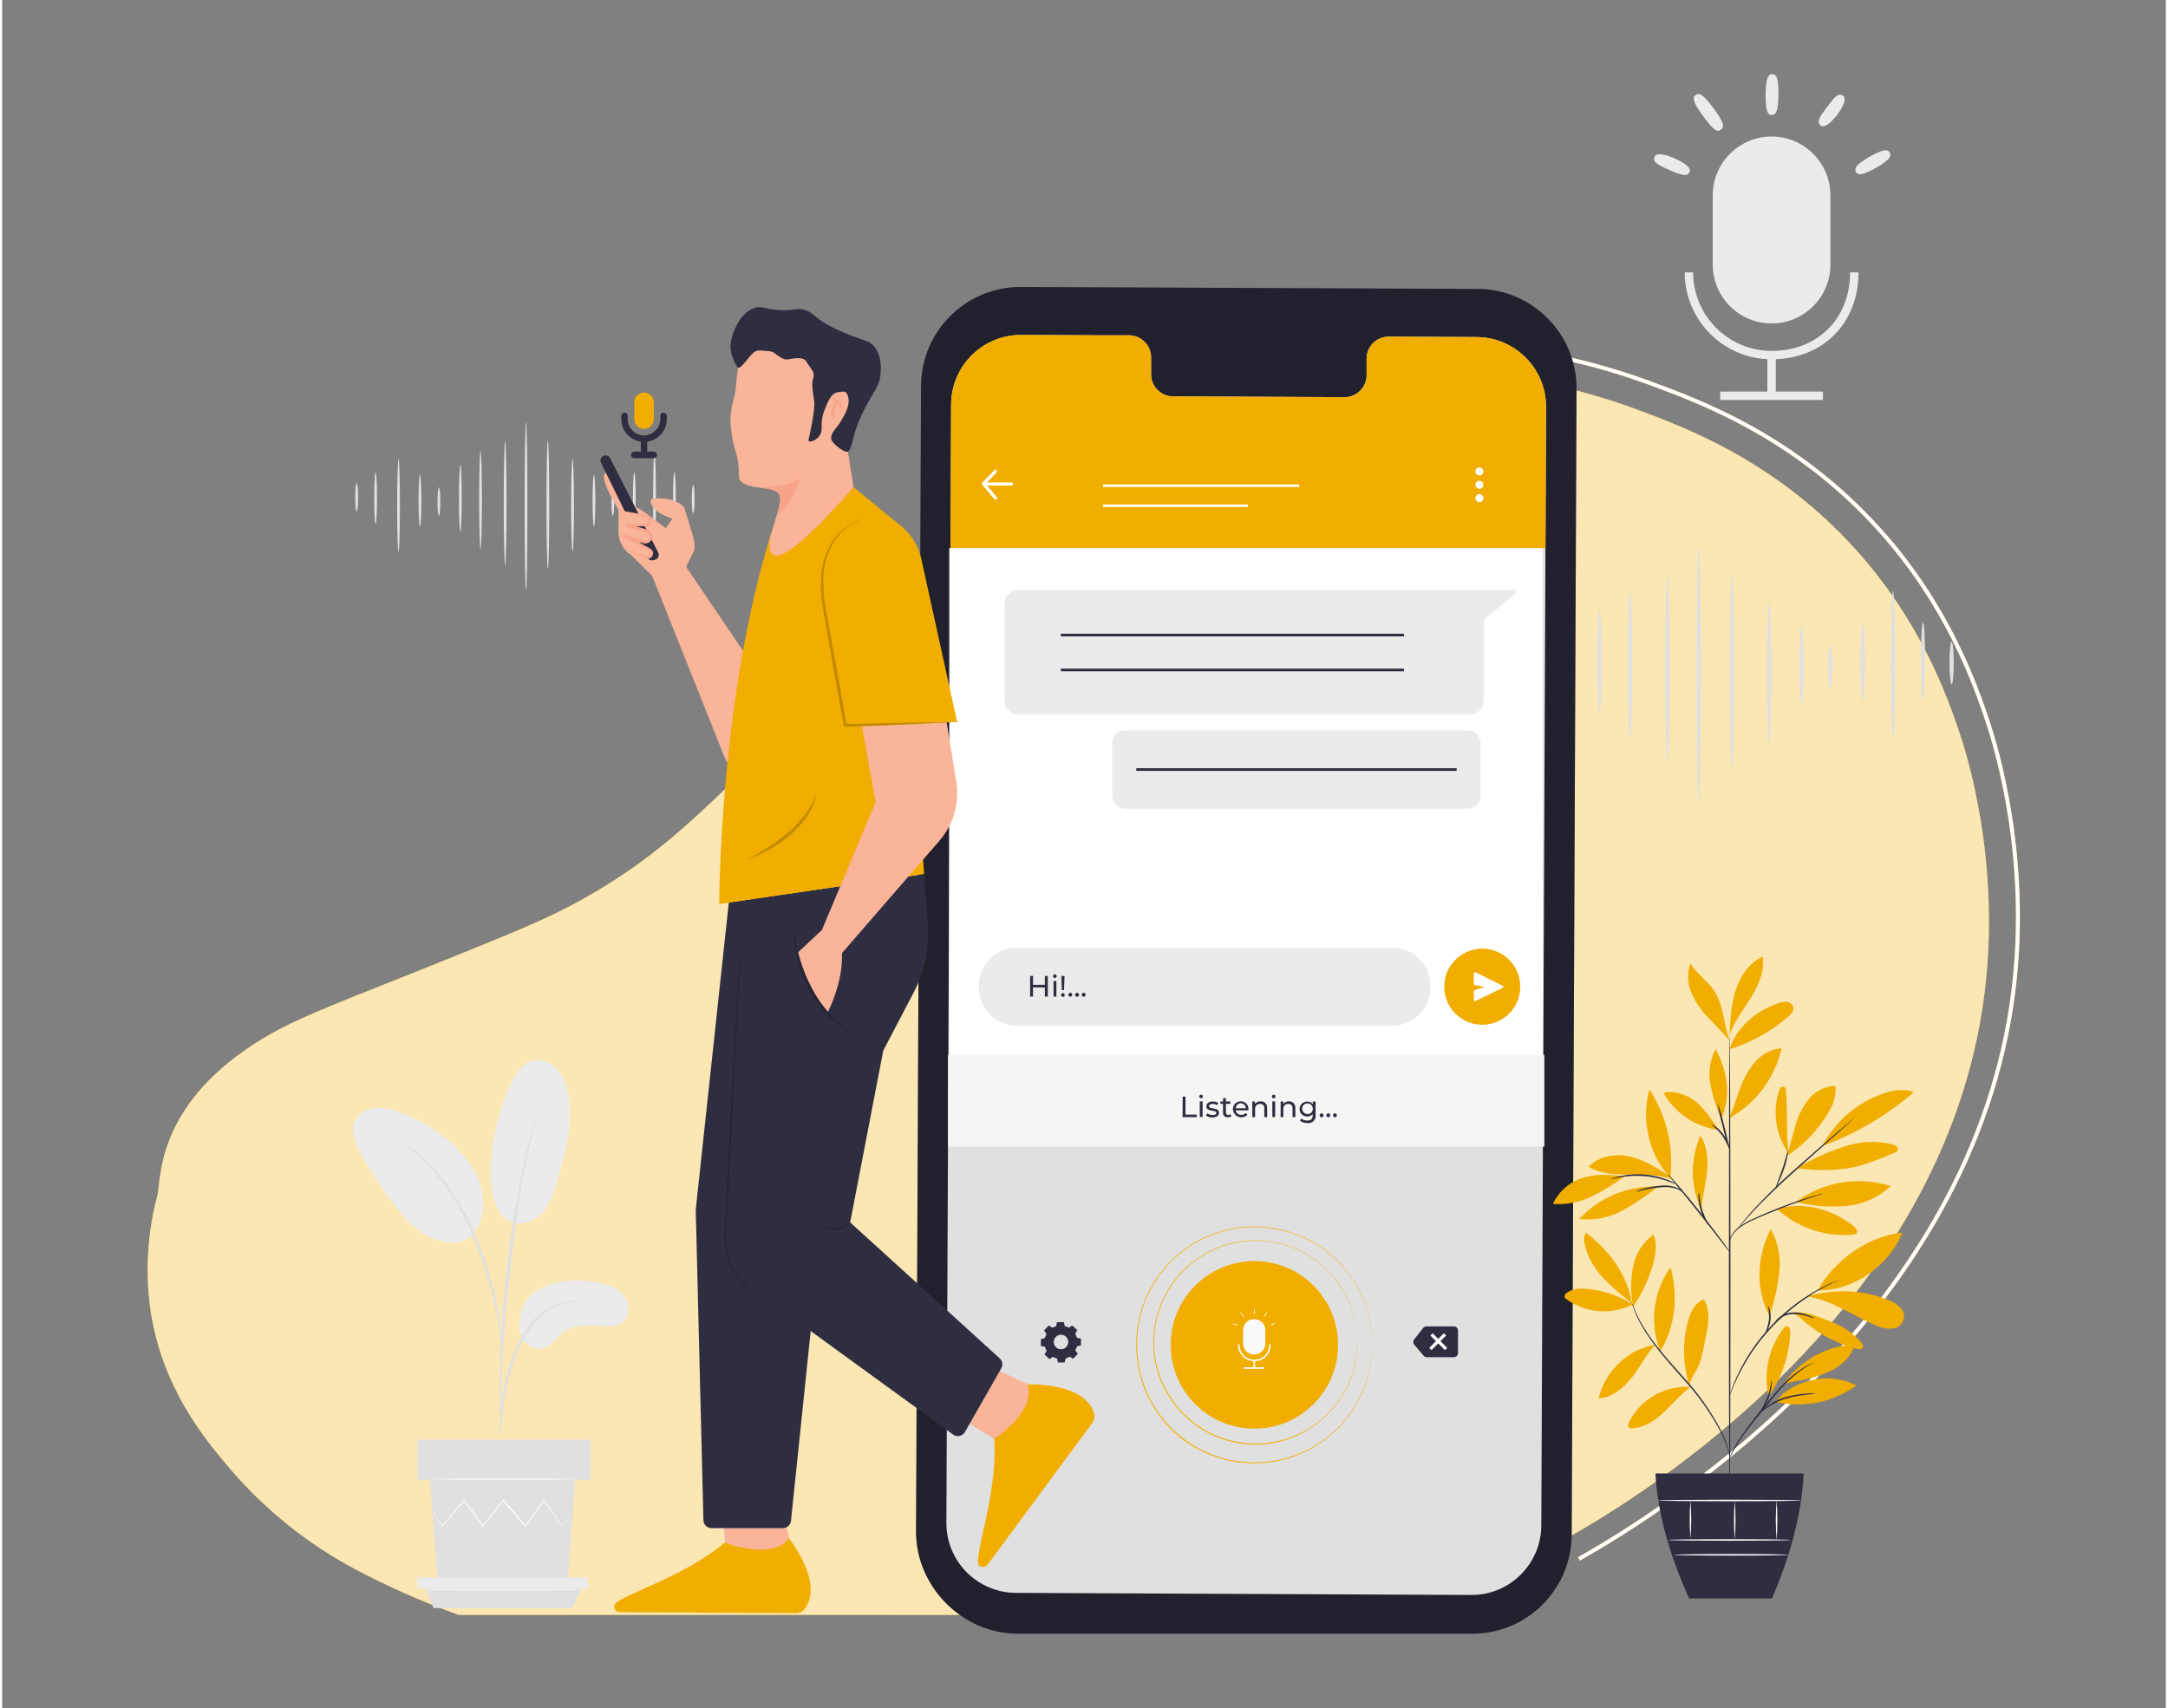 <?xml version="1.0" encoding="UTF-8"?>
<svg xmlns="http://www.w3.org/2000/svg" xmlns:xlink="http://www.w3.org/1999/xlink" width="500px" height="394px" viewBox="0 0 499 394" version="1.1">
<rect x="0" y="0" width="499" height="394" fill="#808080" stroke="none"/>
<defs>
<filter id="alpha" filterUnits="objectBoundingBox" x="0%" y="0%" width="100%" height="100%">
  <feColorMatrix type="matrix" in="SourceGraphic" values="0 0 0 0 1 0 0 0 0 1 0 0 0 0 1 0 0 0 1 0"/>
</filter>
<mask id="mask0">
  <g filter="url(#alpha)">
<rect x="0" y="0" width="499" height="394" style="fill:rgb(0%,0%,0%);fill-opacity:0.702;stroke:none;"/>
  </g>
</mask>
<clipPath id="clip1">
  <rect x="0" y="0" width="500" height="394"/>
</clipPath>
<g id="surface5" clip-path="url(#clip1)">
<path style=" stroke:none;fill-rule:nonzero;fill:rgb(100%,100%,100%);fill-opacity:1;" d="M 318.289 372.539 C 332.641 368.047 345.52 363.461 361.008 354.75 C 376.992 345.762 447.969 303.012 457.203 228.992 C 461.043 198.176 452.793 173.035 451.32 168.723 C 448.465 160.367 442.531 143.543 427.613 126.91 C 409.328 106.535 388.465 98.645 376.23 94.172 C 350.492 84.801 328.902 85.266 318.645 85.605 C 307.555 85.965 287.969 86.762 265.707 96.516 C 251.188 102.859 242.16 110.105 228.859 120.934 C 207.781 138.098 205.012 145.242 168.145 180.688 C 158.02 190.414 149.707 198.078 136.996 205.629 C 128.191 210.863 121.074 213.793 107.938 219.133 C 75.668 232.266 66.449 234.922 55.898 242.32 C 35.352 256.707 36.684 272.398 35.801 275.777 C 33.496 284.414 32.957 293.426 34.211 302.277 C 36.906 320.027 46.453 331.629 52.383 338.621 C 60.516 348.172 70.375 356.105 81.441 362 C 89.125 366.062 97.082 369.574 105.258 372.516 Z M 318.289 372.539 "/>
</g>
<mask id="mask1">
  <g filter="url(#alpha)">
<rect x="0" y="0" width="499" height="394" style="fill:rgb(0%,0%,0%);fill-opacity:0.302;stroke:none;"/>
  </g>
</mask>
<clipPath id="clip2">
  <rect x="0" y="0" width="500" height="394"/>
</clipPath>
<g id="surface8" clip-path="url(#clip2)">
<path style=" stroke:none;fill-rule:nonzero;fill:rgb(0%,0%,0%);fill-opacity:1;" d="M 338.898 376.852 L 234.086 376.852 C 221.41 376.785 210.723 365.98 210.766 353.301 L 211.918 89.027 C 211.992 76.355 222.309 66.137 234.969 66.203 L 340.254 66.652 C 352.926 66.707 363.152 77.039 363.09 89.727 L 361.973 353.996 C 361.922 366.668 351.617 376.906 338.957 376.859 Z M 338.898 376.852 "/>
</g>
<mask id="mask2">
  <g filter="url(#alpha)">
<rect x="0" y="0" width="499" height="394" style="fill:rgb(0%,0%,0%);fill-opacity:0.2;stroke:none;"/>
  </g>
</mask>
<clipPath id="clip3">
  <rect x="0" y="0" width="500" height="394"/>
</clipPath>
<g id="surface11" clip-path="url(#clip3)">
<path style=" stroke:none;fill-rule:nonzero;fill:rgb(0%,0%,0%);fill-opacity:1;" d="M 170.488 213.25 L 169.914 226.16 L 169.285 239.066 L 168.023 264.879 L 167.32 277.777 L 166.969 284.234 C 166.574 288.551 168.055 292.832 171.031 295.98 C 172.465 297.578 173.965 299.121 175.539 300.594 C 177.094 302.078 178.77 303.43 180.551 304.633 C 182.301 305.891 184.32 306.723 186.449 307.066 C 184.309 306.758 182.27 305.953 180.492 304.719 C 178.684 303.543 176.98 302.215 175.398 300.75 C 173.805 299.297 172.293 297.75 170.848 296.133 C 169.344 294.559 168.191 292.68 167.465 290.625 C 166.754 288.566 166.477 286.379 166.652 284.203 L 166.965 277.75 L 167.598 264.844 L 168.996 239.035 L 169.719 226.133 Z M 170.488 213.25 "/>
</g>
<mask id="mask3">
  <g filter="url(#alpha)">
<rect x="0" y="0" width="499" height="394" style="fill:rgb(0%,0%,0%);fill-opacity:0.2;stroke:none;"/>
  </g>
</mask>
<clipPath id="clip4">
  <rect x="0" y="0" width="500" height="394"/>
</clipPath>
<g id="surface14" clip-path="url(#clip4)">
<path style=" stroke:none;fill-rule:nonzero;fill:rgb(0%,0%,0%);fill-opacity:1;" d="M 189.379 282.695 C 189.902 282.891 190.438 283.043 190.984 283.148 C 191.52 283.258 192.062 283.293 192.605 283.246 C 193.141 283.223 193.668 283.094 194.156 282.859 C 194.66 282.629 195.129 282.328 195.551 281.965 C 195.23 282.453 194.809 282.859 194.309 283.156 C 193.797 283.453 193.227 283.629 192.633 283.676 C 191.469 283.742 190.312 283.395 189.379 282.695 Z M 189.379 282.695 "/>
</g>
<mask id="mask4">
  <g filter="url(#alpha)">
<rect x="0" y="0" width="499" height="394" style="fill:rgb(0%,0%,0%);fill-opacity:0.2;stroke:none;"/>
  </g>
</mask>
<clipPath id="clip5">
  <rect x="0" y="0" width="500" height="394"/>
</clipPath>
<g id="surface17" clip-path="url(#clip5)">
<path style=" stroke:none;fill-rule:nonzero;fill:rgb(0%,0%,0%);fill-opacity:1;" d="M 171.488 198.441 C 172.34 197.945 173.215 197.492 174.066 197.016 L 176.582 195.508 C 178.219 194.461 179.781 193.305 181.258 192.043 C 182.738 190.793 184.074 189.379 185.242 187.832 C 185.816 187.051 186.328 186.227 186.773 185.363 C 187.242 184.508 187.598 183.59 187.832 182.641 C 187.578 184.625 186.852 186.52 185.719 188.168 C 184.613 189.832 183.281 191.328 181.754 192.617 C 180.246 193.91 178.613 195.051 176.879 196.02 L 174.234 197.363 C 173.312 197.699 172.41 198.09 171.488 198.441 Z M 171.488 198.441 "/>
</g>
<mask id="mask5">
  <g filter="url(#alpha)">
<rect x="0" y="0" width="499" height="394" style="fill:rgb(0%,0%,0%);fill-opacity:0.2;stroke:none;"/>
  </g>
</mask>
<clipPath id="clip6">
  <rect x="0" y="0" width="500" height="394"/>
</clipPath>
<g id="surface20" clip-path="url(#clip6)">
<path style=" stroke:none;fill-rule:nonzero;fill:rgb(0%,0%,0%);fill-opacity:1;" d="M 199.82 119.348 C 197.641 119.832 195.629 120.883 193.988 122.395 C 192.367 123.895 191.141 125.77 190.414 127.855 C 190.051 128.895 189.777 129.965 189.598 131.051 C 189.516 131.594 189.5 132.148 189.445 132.695 C 189.379 133.242 189.359 133.797 189.379 134.348 C 189.414 136.559 189.637 138.762 190.039 140.934 L 192.453 154.098 L 194.762 167.293 L 194.426 167.027 C 198.73 166.887 203.035 166.828 207.332 166.727 C 211.633 166.621 215.941 166.605 220.246 166.535 C 215.945 166.742 211.648 166.992 207.352 167.164 C 203.051 167.336 198.746 167.551 194.449 167.684 L 194.16 167.684 L 194.113 167.406 L 191.707 154.238 L 189.402 141.051 C 189.004 138.832 188.812 136.586 188.824 134.336 C 188.816 133.773 188.855 133.207 188.934 132.652 C 188.996 132.074 189.027 131.496 189.125 130.965 C 189.328 129.855 189.633 128.762 190.035 127.707 C 191.598 123.391 195.316 120.215 199.82 119.348 Z M 199.82 119.348 "/>
</g>
<mask id="mask6">
  <g filter="url(#alpha)">
<rect x="0" y="0" width="499" height="394" style="fill:rgb(0%,0%,0%);fill-opacity:0.2;stroke:none;"/>
  </g>
</mask>
<clipPath id="clip7">
  <rect x="0" y="0" width="500" height="394"/>
</clipPath>
<g id="surface23" clip-path="url(#clip7)">
<path style=" stroke:none;fill-rule:nonzero;fill:rgb(0%,0%,0%);fill-opacity:1;" d="M 182.445 213.844 C 182.582 215.078 182.781 216.305 183.051 217.52 C 183.289 218.73 183.598 219.93 183.949 221.113 C 184.637 223.477 185.566 225.762 186.723 227.938 C 187.844 230.121 189.266 232.137 190.941 233.93 L 192.219 235.258 L 193.641 236.41 L 194.352 236.988 L 195.121 237.5 C 195.641 237.844 196.152 238.188 196.668 238.539 C 194.391 237.492 192.309 236.055 190.523 234.293 C 188.738 232.516 187.23 230.477 186.055 228.25 C 184.898 226.016 184.008 223.66 183.391 221.223 C 182.777 218.812 182.457 216.332 182.445 213.844 Z M 182.445 213.844 "/>
</g>
</defs>
<g id="surface1">
<path style=" stroke:none;fill-rule:nonzero;fill:rgb(94.902%,68.235%,0%);fill-opacity:1;" d="M 318.289 372.539 C 332.641 368.047 345.52 363.461 361.008 354.75 C 376.992 345.762 447.969 303.012 457.203 228.992 C 461.043 198.176 452.793 173.035 451.32 168.723 C 448.465 160.367 442.531 143.543 427.613 126.91 C 409.328 106.535 388.465 98.645 376.23 94.172 C 350.492 84.801 328.902 85.266 318.645 85.605 C 307.555 85.965 287.969 86.762 265.707 96.516 C 251.188 102.859 242.16 110.105 228.859 120.934 C 207.781 138.098 205.012 145.242 168.145 180.688 C 158.02 190.414 149.707 198.078 136.996 205.629 C 128.191 210.863 121.074 213.793 107.938 219.133 C 75.668 232.266 66.449 234.922 55.898 242.32 C 35.352 256.707 36.684 272.398 35.801 275.777 C 33.496 284.414 32.957 293.426 34.211 302.277 C 36.906 320.027 46.453 331.629 52.383 338.621 C 60.516 348.172 70.375 356.105 81.441 362 C 89.125 366.062 97.082 369.574 105.258 372.516 Z M 318.289 372.539 "/>
<use xlink:href="#surface5" mask="url(#mask0)"/>
<path style=" stroke:none;fill-rule:nonzero;fill:rgb(94.902%,68.235%,0%);fill-opacity:1;" d="M 363.855 359.992 L 363.422 359.227 C 384.535 347.348 454.137 302.855 463.391 228.582 C 467.176 198.246 459.672 173.008 457.289 166 C 454.633 158.281 448.496 140.18 432.691 122.586 C 413.328 101.016 391.203 92.945 379.344 88.605 C 352.059 78.645 329.215 79.375 319.504 79.707 C 308.555 80.062 288.105 80.727 264.527 91.035 L 264.176 90.223 C 287.906 79.84 309.23 79.152 319.492 78.824 C 329.289 78.5 352.223 77.758 379.668 87.777 C 391.609 92.145 413.852 100.258 433.363 121.996 C 449.289 139.738 455.488 157.941 458.141 165.715 C 460.543 172.773 468.094 198.164 464.289 228.691 C 454.961 303.355 385.059 348.07 363.855 359.992 Z M 363.855 359.992 "/>
<path style=" stroke:none;fill-rule:nonzero;fill:rgb(100%,100%,100%);fill-opacity:1;" d="M 363.855 359.992 L 363.422 359.227 C 384.535 347.348 454.137 302.855 463.391 228.582 C 467.176 198.246 459.672 173.008 457.289 166 C 454.633 158.281 448.496 140.18 432.691 122.586 C 413.328 101.016 391.203 92.945 379.344 88.605 C 352.059 78.645 329.215 79.375 319.504 79.707 C 308.555 80.062 288.105 80.727 264.527 91.035 L 264.176 90.223 C 287.906 79.84 309.23 79.152 319.492 78.824 C 329.289 78.5 352.223 77.758 379.668 87.777 C 391.609 92.145 413.852 100.258 433.363 121.996 C 449.289 139.738 455.488 157.941 458.141 165.715 C 460.543 172.773 468.094 198.164 464.289 228.691 C 454.961 303.355 385.059 348.07 363.855 359.992 Z M 363.855 359.992 "/>
<path style=" stroke:none;fill-rule:nonzero;fill:rgb(87.843%,87.843%,87.843%);fill-opacity:1;" d="M 120.82 97.41 C 121 97.41 121.137 106.062 121.137 116.77 C 121.137 127.477 121.004 136.141 120.82 136.141 C 120.637 136.141 120.492 127.488 120.492 116.773 C 120.492 106.062 120.637 97.41 120.82 97.41 Z M 120.82 97.41 "/>
<path style=" stroke:none;fill-rule:nonzero;fill:rgb(87.843%,87.843%,87.843%);fill-opacity:1;" d="M 125.863 101.66 C 126.039 101.66 126.18 108.277 126.18 116.441 C 126.18 124.602 126.039 131.219 125.863 131.219 C 125.684 131.219 125.535 124.613 125.535 116.441 C 125.535 108.266 125.672 101.66 125.863 101.66 Z M 125.863 101.66 "/>
<path style=" stroke:none;fill-rule:nonzero;fill:rgb(87.843%,87.843%,87.843%);fill-opacity:1;" d="M 131.543 105.883 C 131.715 105.883 131.871 110.676 131.871 116.59 C 131.871 122.504 131.715 127.293 131.543 127.293 C 131.371 127.293 131.215 122.504 131.215 116.59 C 131.215 110.676 131.375 105.883 131.543 105.883 Z M 131.543 105.883 "/>
<path style=" stroke:none;fill-rule:nonzero;fill:rgb(87.843%,87.843%,87.843%);fill-opacity:1;" d="M 136.48 109.531 C 136.66 109.531 136.805 112.199 136.805 115.5 C 136.805 118.801 136.66 121.473 136.48 121.473 C 136.305 121.473 136.16 118.793 136.16 115.5 C 136.16 112.207 136.297 109.531 136.48 109.531 Z M 136.48 109.531 "/>
<path style=" stroke:none;fill-rule:nonzero;fill:rgb(87.843%,87.843%,87.843%);fill-opacity:1;" d="M 140.844 112.438 C 141.023 112.438 141.168 113.902 141.168 115.719 C 141.168 117.535 141.023 118.996 140.844 118.996 C 140.664 118.996 140.52 117.523 140.52 115.719 C 140.52 113.914 140.66 112.438 140.844 112.438 Z M 140.844 112.438 "/>
<path style=" stroke:none;fill-rule:nonzero;fill:rgb(87.843%,87.843%,87.843%);fill-opacity:1;" d="M 145.781 108.941 C 145.965 108.941 146.109 111.617 146.109 114.91 C 146.109 118.207 145.965 120.883 145.781 120.883 C 145.598 120.883 145.465 118.211 145.465 114.91 C 145.465 111.613 145.609 108.941 145.781 108.941 Z M 145.781 108.941 "/>
<path style=" stroke:none;fill-rule:nonzero;fill:rgb(87.843%,87.843%,87.843%);fill-opacity:1;" d="M 150.441 104.137 C 150.629 104.137 150.773 109.18 150.773 115.352 C 150.773 121.523 150.629 126.57 150.441 126.57 C 150.258 126.57 150.125 121.527 150.125 115.352 C 150.125 109.172 150.266 104.137 150.441 104.137 Z M 150.441 104.137 "/>
<path style=" stroke:none;fill-rule:nonzero;fill:rgb(87.843%,87.843%,87.843%);fill-opacity:1;" d="M 91.41 105.883 C 91.594 105.883 91.734 110.676 91.734 116.59 C 91.734 122.504 91.594 127.293 91.41 127.293 C 91.227 127.293 91.086 122.504 91.086 116.59 C 91.086 110.676 91.273 105.883 91.41 105.883 Z M 91.41 105.883 "/>
<path style=" stroke:none;fill-rule:nonzero;fill:rgb(87.843%,87.843%,87.843%);fill-opacity:1;" d="M 96.359 109.531 C 96.531 109.531 96.684 112.199 96.684 115.5 C 96.684 118.801 96.531 121.473 96.359 121.473 C 96.188 121.473 96.031 118.793 96.031 115.5 C 96.031 112.207 96.18 109.531 96.359 109.531 Z M 96.359 109.531 "/>
<path style=" stroke:none;fill-rule:nonzero;fill:rgb(87.843%,87.843%,87.843%);fill-opacity:1;" d="M 100.723 112.438 C 100.906 112.438 101.043 113.902 101.043 115.719 C 101.043 117.535 100.906 118.996 100.723 118.996 C 100.539 118.996 100.398 117.523 100.398 115.719 C 100.398 113.914 100.543 112.438 100.723 112.438 Z M 100.723 112.438 "/>
<path style=" stroke:none;fill-rule:nonzero;fill:rgb(87.843%,87.843%,87.843%);fill-opacity:1;" d="M 105.672 107.195 C 105.844 107.195 105.996 110.656 105.996 114.91 C 105.996 119.168 105.844 122.629 105.672 122.629 C 105.5 122.629 105.344 119.168 105.344 114.91 C 105.344 110.656 105.535 107.195 105.672 107.195 Z M 105.672 107.195 "/>
<path style=" stroke:none;fill-rule:nonzero;fill:rgb(87.843%,87.843%,87.843%);fill-opacity:1;" d="M 110.328 104.137 C 110.5 104.137 110.645 109.18 110.645 115.352 C 110.645 121.523 110.5 126.57 110.328 126.57 C 110.156 126.57 110 121.527 110 115.352 C 110 109.172 110.145 104.137 110.328 104.137 Z M 110.328 104.137 "/>
<path style=" stroke:none;fill-rule:nonzero;fill:rgb(87.843%,87.843%,87.843%);fill-opacity:1;" d="M 115.996 101.812 C 116.172 101.812 116.324 108.191 116.324 116.09 C 116.324 123.984 116.172 130.367 115.996 130.367 C 115.824 130.367 115.68 123.98 115.68 116.09 C 115.68 108.195 115.82 101.812 115.996 101.812 Z M 115.996 101.812 "/>
<path style=" stroke:none;fill-rule:nonzero;fill:rgb(87.843%,87.843%,87.843%);fill-opacity:1;" d="M 86.121 120.883 C 85.949 120.883 85.805 118.211 85.805 114.91 C 85.805 111.613 85.949 108.941 86.121 108.941 C 86.293 108.941 86.449 111.617 86.449 114.91 C 86.449 118.207 86.301 120.883 86.121 120.883 Z M 86.121 120.883 "/>
<path style=" stroke:none;fill-rule:nonzero;fill:rgb(87.843%,87.843%,87.843%);fill-opacity:1;" d="M 81.758 118.004 C 81.586 118.004 81.43 116.539 81.43 114.727 C 81.43 112.914 81.586 111.449 81.758 111.449 C 81.934 111.449 82.086 112.922 82.086 114.727 C 82.086 116.531 81.938 118.004 81.758 118.004 Z M 81.758 118.004 "/>
<path style=" stroke:none;fill-rule:nonzero;fill:rgb(87.843%,87.843%,87.843%);fill-opacity:1;" d="M 155.031 108.941 C 155.215 108.941 155.359 111.617 155.359 114.91 C 155.359 118.207 155.215 120.883 155.031 120.883 C 154.844 120.883 154.715 118.211 154.715 114.91 C 154.715 111.613 154.824 108.941 155.031 108.941 Z M 155.031 108.941 "/>
<path style=" stroke:none;fill-rule:nonzero;fill:rgb(87.843%,87.843%,87.843%);fill-opacity:1;" d="M 159.367 111.855 C 159.547 111.855 159.688 113.324 159.688 115.133 C 159.688 116.938 159.547 118.406 159.367 118.406 C 159.191 118.406 159.039 116.941 159.039 115.133 C 159.039 113.32 159.227 111.855 159.367 111.855 Z M 159.367 111.855 "/>
<path style=" stroke:none;fill-rule:nonzero;fill:rgb(87.843%,87.843%,87.843%);fill-opacity:1;" d="M 391.316 126.148 C 391.594 126.148 391.812 139.262 391.812 155.418 C 391.812 171.578 391.594 184.695 391.316 184.695 C 391.039 184.695 390.832 171.594 390.832 155.418 C 390.832 139.242 391.051 126.148 391.316 126.148 Z M 391.316 126.148 "/>
<path style=" stroke:none;fill-rule:nonzero;fill:rgb(87.843%,87.843%,87.843%);fill-opacity:1;" d="M 398.945 132.582 C 399.211 132.582 399.43 142.586 399.43 154.934 C 399.43 167.285 399.211 177.281 398.945 177.281 C 398.68 177.281 398.449 167.281 398.449 154.934 C 398.449 142.59 398.668 132.582 398.945 132.582 Z M 398.945 132.582 "/>
<path style=" stroke:none;fill-rule:nonzero;fill:rgb(87.843%,87.843%,87.843%);fill-opacity:1;" d="M 407.551 139.023 C 407.82 139.023 408.043 146.27 408.043 155.176 C 408.043 164.082 407.82 171.363 407.551 171.363 C 407.277 171.363 407.066 164.113 407.066 155.176 C 407.066 146.242 407.25 139.023 407.551 139.023 Z M 407.551 139.023 "/>
<path style=" stroke:none;fill-rule:nonzero;fill:rgb(87.843%,87.843%,87.843%);fill-opacity:1;" d="M 414.992 144.477 C 415.27 144.477 415.488 148.516 415.488 153.5 C 415.488 158.484 415.27 162.516 414.992 162.516 C 414.719 162.516 414.504 158.477 414.504 153.488 C 414.504 148.496 414.723 144.477 414.992 144.477 Z M 414.992 144.477 "/>
<path style=" stroke:none;fill-rule:nonzero;fill:rgb(87.843%,87.843%,87.843%);fill-opacity:1;" d="M 421.598 148.879 C 421.863 148.879 422.082 151.094 422.082 153.832 C 422.082 156.574 421.863 158.789 421.598 158.789 C 421.332 158.789 421.109 156.574 421.109 153.832 C 421.109 151.094 421.328 148.879 421.598 148.879 Z M 421.598 148.879 "/>
<path style=" stroke:none;fill-rule:nonzero;fill:rgb(87.843%,87.843%,87.843%);fill-opacity:1;" d="M 429.07 143.594 C 429.348 143.594 429.566 147.633 429.566 152.617 C 429.566 157.602 429.363 161.68 429.07 161.68 C 428.777 161.68 428.582 157.641 428.582 152.652 C 428.582 147.66 428.801 143.594 429.07 143.594 Z M 429.07 143.594 "/>
<path style=" stroke:none;fill-rule:nonzero;fill:rgb(87.843%,87.843%,87.843%);fill-opacity:1;" d="M 436.078 136.332 C 436.355 136.332 436.574 143.887 436.574 153.277 C 436.574 162.672 436.355 170.234 436.078 170.234 C 435.801 170.234 435.617 162.676 435.617 153.277 C 435.617 143.883 435.84 136.332 436.078 136.332 Z M 436.078 136.332 "/>
<path style=" stroke:none;fill-rule:nonzero;fill:rgb(87.843%,87.843%,87.843%);fill-opacity:1;" d="M 346.879 139.023 C 347.152 139.023 347.371 146.27 347.371 155.176 C 347.371 164.082 347.152 171.363 346.879 171.363 C 346.609 171.363 346.395 164.113 346.395 155.176 C 346.395 146.242 346.594 139.023 346.879 139.023 Z M 346.879 139.023 "/>
<path style=" stroke:none;fill-rule:nonzero;fill:rgb(87.843%,87.843%,87.843%);fill-opacity:1;" d="M 354.336 144.477 C 354.613 144.477 354.832 148.516 354.832 153.5 C 354.832 158.484 354.613 162.516 354.336 162.516 C 354.059 162.516 353.852 158.477 353.852 153.488 C 353.852 148.496 354.07 144.477 354.336 144.477 Z M 354.336 144.477 "/>
<path style=" stroke:none;fill-rule:nonzero;fill:rgb(87.843%,87.843%,87.843%);fill-opacity:1;" d="M 360.941 148.879 C 361.211 148.879 361.43 151.094 361.43 153.832 C 361.43 156.574 361.211 158.789 360.941 158.789 C 360.668 158.789 360.457 156.574 360.457 153.832 C 360.457 151.094 360.676 148.879 360.941 148.879 Z M 360.941 148.879 "/>
<path style=" stroke:none;fill-rule:nonzero;fill:rgb(87.843%,87.843%,87.843%);fill-opacity:1;" d="M 368.414 140.945 C 368.691 140.945 368.91 146.172 368.91 152.617 C 368.91 159.059 368.691 164.293 368.414 164.293 C 368.137 164.293 367.93 159.066 367.93 152.617 C 367.93 146.168 368.117 140.945 368.414 140.945 Z M 368.414 140.945 "/>
<path style=" stroke:none;fill-rule:nonzero;fill:rgb(87.843%,87.843%,87.843%);fill-opacity:1;" d="M 375.453 136.332 C 375.727 136.332 375.949 143.887 375.949 153.277 C 375.949 162.672 375.727 170.234 375.453 170.234 C 375.184 170.234 374.969 162.676 374.969 153.277 C 374.969 143.883 375.184 136.332 375.453 136.332 Z M 375.453 136.332 "/>
<path style=" stroke:none;fill-rule:nonzero;fill:rgb(87.843%,87.843%,87.843%);fill-opacity:1;" d="M 384.062 132.801 C 384.328 132.801 384.547 142.465 384.547 154.383 C 384.547 166.301 384.332 175.945 384.062 175.945 C 383.793 175.945 383.566 166.281 383.566 154.371 C 383.566 142.457 383.758 132.801 384.062 132.801 Z M 384.062 132.801 "/>
<path style=" stroke:none;fill-rule:nonzero;fill:rgb(87.843%,87.843%,87.843%);fill-opacity:1;" d="M 338.871 161.68 C 338.602 161.68 338.379 157.641 338.379 152.656 C 338.379 147.672 338.602 143.629 338.871 143.629 C 339.141 143.629 339.359 147.668 339.359 152.656 C 339.359 157.645 339.137 161.68 338.871 161.68 Z M 338.871 161.68 "/>
<path style=" stroke:none;fill-rule:nonzero;fill:rgb(87.843%,87.843%,87.843%);fill-opacity:1;" d="M 332.273 157.242 C 331.996 157.242 331.777 155.027 331.777 152.285 C 331.777 149.547 331.996 147.332 332.273 147.332 C 332.551 147.332 332.762 149.547 332.762 152.285 C 332.762 155.027 332.543 157.242 332.273 157.242 Z M 332.273 157.242 "/>
<path style=" stroke:none;fill-rule:nonzero;fill:rgb(87.843%,87.843%,87.843%);fill-opacity:1;" d="M 442.996 143.594 C 443.273 143.594 443.492 147.633 443.492 152.617 C 443.492 157.602 443.273 161.645 442.996 161.645 C 442.723 161.645 442.508 157.605 442.508 152.617 C 442.508 147.625 442.727 143.594 442.996 143.594 Z M 442.996 143.594 "/>
<path style=" stroke:none;fill-rule:nonzero;fill:rgb(87.843%,87.843%,87.843%);fill-opacity:1;" d="M 449.602 147.996 C 449.867 147.996 450.086 150.211 450.086 152.949 C 450.086 155.691 449.867 157.906 449.602 157.906 C 449.336 157.906 449.105 155.691 449.105 152.949 C 449.105 150.211 449.332 147.996 449.602 147.996 Z M 449.602 147.996 "/>
<path style=" stroke:none;fill-rule:nonzero;fill:rgb(92.157%,92.157%,92.157%);fill-opacity:1;" d="M 408.074 74.613 C 400.578 74.609 394.504 68.527 394.5 61.027 L 394.5 45.066 C 394.512 37.566 400.586 31.496 408.074 31.496 C 415.555 31.496 421.625 37.559 421.645 45.047 L 421.645 61.008 C 421.656 68.512 415.586 74.605 408.09 74.613 Z M 408.074 74.613 "/>
<path style=" stroke:none;fill-rule:nonzero;fill:rgb(92.157%,92.157%,92.157%);fill-opacity:1;" d="M 408.078 82.883 C 397.016 82.879 388.047 73.898 388.039 62.82 L 389.977 62.82 C 389.984 72.824 398.082 80.934 408.074 80.945 C 418.734 80.945 426.18 73.48 426.18 62.82 L 428.125 62.82 C 428.125 74.625 419.875 82.879 408.078 82.883 Z M 408.078 82.883 "/>
<path style=" stroke:none;fill-rule:nonzero;fill:rgb(92.157%,92.157%,92.157%);fill-opacity:1;" d="M 407.105 81.902 L 409.043 81.902 L 409.043 91.727 L 407.105 91.727 Z M 407.105 81.902 "/>
<path style=" stroke:none;fill-rule:nonzero;fill:rgb(92.157%,92.157%,92.157%);fill-opacity:1;" d="M 396.227 90.324 L 419.926 90.324 L 419.926 92.266 L 396.227 92.266 Z M 396.227 90.324 "/>
<path style=" stroke:none;fill-rule:nonzero;fill:rgb(92.157%,92.157%,92.157%);fill-opacity:1;" d="M 388.062 40.379 C 386.84 40.195 385.656 39.805 384.562 39.227 C 381.684 37.992 380.703 37.363 381.043 36.344 L 381.176 35.938 L 381.633 35.703 C 382.645 35.254 385.211 36.277 385.715 36.543 C 386.223 36.809 388.758 37.883 389.129 38.922 L 389.273 39.324 L 389.074 39.785 C 388.895 40.176 388.488 40.41 388.062 40.379 Z M 388.062 40.379 "/>
<path style=" stroke:none;fill-rule:nonzero;fill:rgb(92.157%,92.157%,92.157%);fill-opacity:1;" d="M 395.805 30.184 C 395.195 30.184 394.258 29.496 392.297 26.824 C 389.992 23.676 390.102 22.914 390.141 22.625 L 390.207 22.234 L 390.891 21.691 L 391.352 21.691 C 391.605 21.738 392.367 21.848 394.707 24.996 C 397.406 28.672 397.098 29.367 396.434 29.848 C 396.27 30.031 396.047 30.148 395.805 30.184 Z M 395.805 30.184 "/>
<path style=" stroke:none;fill-rule:nonzero;fill:rgb(92.157%,92.157%,92.157%);fill-opacity:1;" d="M 407.77 26.535 L 407.398 26.211 C 407.215 26.039 406.66 25.508 406.703 21.805 C 406.742 18.102 407.32 17.605 407.504 17.402 L 407.812 17.121 L 408.297 17.121 C 408.875 17.168 409.711 17.23 409.66 21.824 C 409.605 26.414 408.816 26.438 408.199 26.5 Z M 407.77 26.535 "/>
<path style=" stroke:none;fill-rule:nonzero;fill:rgb(92.157%,92.157%,92.157%);fill-opacity:1;" d="M 419.684 29.145 L 419.281 28.824 C 418.441 28.035 419.188 26.93 420.867 24.691 C 422.543 22.453 423.383 21.414 424.398 22.012 L 424.773 22.234 L 424.898 22.738 C 425.137 23.895 423.426 26.203 423.223 26.461 C 423.02 26.719 421.285 28.98 420.117 29.109 Z M 419.684 29.145 "/>
<path style=" stroke:none;fill-rule:nonzero;fill:rgb(92.157%,92.157%,92.157%);fill-opacity:1;" d="M 428.465 40.203 C 428.074 40.23 427.703 40.016 427.531 39.66 C 427.016 38.742 428.023 37.98 428.5 37.582 C 429.203 37.059 429.941 36.578 430.707 36.145 C 434.305 34.098 434.965 34.559 435.316 35.207 C 435.84 36.125 434.84 36.887 434.355 37.27 C 433.66 37.805 432.926 38.289 432.16 38.719 C 430.199 39.832 429.109 40.203 428.465 40.203 Z M 428.465 40.203 "/>
<path style=" stroke:none;fill-rule:nonzero;fill:rgb(92.157%,92.157%,92.157%);fill-opacity:1;" d="M 123.926 297.328 C 127.832 295.305 132.43 295.02 136.777 295.766 C 139.082 296.141 141.535 296.852 143.113 298.598 C 144.691 300.344 145.004 303.434 143.184 304.941 C 142.008 305.742 140.59 306.102 139.18 305.957 C 135.824 305.918 132.016 305.324 129.297 307.367 C 127.754 308.52 126.719 310.48 124.867 311.051 C 122.965 311.488 121.004 310.613 120.055 308.906 C 119.168 307.203 118.961 305.23 119.477 303.379 C 119.934 300.777 121.578 298.539 123.926 297.328 Z M 123.926 297.328 "/>
<path style=" stroke:none;fill-rule:nonzero;fill:rgb(92.157%,92.157%,92.157%);fill-opacity:1;" d="M 114.965 280.016 C 117.355 283.438 122 282.324 124.184 280.219 C 126.371 278.113 127.25 275.113 128.082 272.223 C 129.977 265.637 131.879 258.727 130.473 252.031 C 130.125 249.992 129.223 248.086 127.863 246.523 C 126.473 244.961 124.355 244.254 122.309 244.672 C 119.969 245.297 118.516 247.59 117.461 249.773 C 114.359 256.227 112.734 263.289 112.703 270.453 C 112.703 273.809 113.086 277.27 114.961 280.016 "/>
<path style=" stroke:none;fill-rule:nonzero;fill:rgb(92.157%,92.157%,92.157%);fill-opacity:1;" d="M 108.402 284.922 C 110.996 281.84 111.492 277.363 110.332 273.477 C 109.176 269.586 106.578 266.328 103.562 263.668 C 100.031 260.516 95.922 258.082 91.461 256.504 C 89.73 255.809 87.875 255.496 86.012 255.582 C 84.121 255.688 82.41 256.73 81.441 258.355 C 80.164 260.789 81.391 263.742 82.715 266.156 C 85.043 270.398 87.707 274.445 90.672 278.27 C 93.059 281.348 95.797 284.395 99.438 285.77 C 103.078 287.141 106.852 287.004 108.773 284.477 "/>
<path style=" stroke:none;fill-rule:nonzero;fill:rgb(87.843%,87.843%,87.843%);fill-opacity:1;" d="M 114.805 331.57 C 114.938 331.062 115.012 330.539 115.023 330.016 C 115.133 328.859 115.266 327.492 115.434 325.812 C 115.645 323.73 115.969 321.656 116.391 319.602 C 116.941 317.098 117.699 314.641 118.648 312.258 C 119.574 309.879 120.832 307.645 122.387 305.625 C 123.652 303.977 125.27 302.629 127.117 301.684 C 128.375 301.066 129.719 300.648 131.105 300.445 C 131.625 300.422 132.145 300.344 132.648 300.219 C 132.125 300.16 131.598 300.16 131.07 300.219 C 129.621 300.324 128.199 300.691 126.875 301.297 C 124.934 302.223 123.227 303.582 121.887 305.273 C 120.285 307.32 118.992 309.59 118.055 312.016 C 117.094 314.434 116.348 316.93 115.82 319.473 C 115.414 321.555 115.133 323.66 114.977 325.773 C 114.844 327.574 114.793 329.035 114.77 330.043 C 114.734 330.551 114.746 331.062 114.805 331.57 Z M 114.805 331.57 "/>
<path style=" stroke:none;fill-rule:nonzero;fill:rgb(87.843%,87.843%,87.843%);fill-opacity:1;" d="M 115.098 328.312 C 115.129 328.07 115.129 327.828 115.098 327.586 L 115.098 325.531 C 115.098 323.742 115.098 321.152 115.191 317.969 C 115.352 311.578 115.906 304.699 116.961 295.008 C 117.969 285.891 119.316 275.281 120.746 268.375 C 121.047 266.809 121.355 265.395 121.645 264.176 C 121.934 262.957 122.156 261.867 122.383 261.004 C 122.605 260.137 122.734 259.52 122.867 259 C 122.934 258.77 122.977 258.527 122.992 258.285 C 122.879 258.5 122.793 258.727 122.738 258.961 C 122.582 259.48 122.383 260.113 122.164 260.945 C 121.945 261.777 121.625 262.855 121.328 264.094 C 121.027 265.336 120.664 266.73 120.324 268.289 C 118.562 276.449 117.234 284.699 116.348 293.004 C 115.281 302.715 114.805 311.566 114.766 317.969 C 114.766 321.184 114.766 323.773 114.879 325.531 C 114.93 326.367 114.973 327.043 115.008 327.586 C 115.004 327.832 115.035 328.074 115.098 328.312 Z M 115.098 328.312 "/>
<path style=" stroke:none;fill-rule:nonzero;fill:rgb(87.843%,87.843%,87.843%);fill-opacity:1;" d="M 115.141 311.242 C 115.195 310.527 115.195 309.809 115.141 309.09 C 115.062 307.707 114.875 305.734 114.488 303.258 C 114.016 300.398 113.383 297.566 112.594 294.777 C 111.664 291.336 110.48 287.965 109.043 284.699 C 106.578 278.695 103.051 273.188 98.625 268.445 C 97.852 267.637 97.031 266.879 96.164 266.172 C 95.789 265.848 95.461 265.531 95.117 265.277 L 94.172 264.625 C 93.602 264.188 92.996 263.801 92.355 263.473 C 92.258 263.605 94.926 265.152 98.297 268.762 C 102.574 273.547 106.008 279.02 108.453 284.953 C 109.863 288.191 111.055 291.52 112.02 294.918 C 112.949 298.043 113.57 300.91 114.043 303.316 C 114.516 305.723 114.742 307.719 114.879 309.086 C 114.914 309.809 115 310.531 115.141 311.242 Z M 115.141 311.242 "/>
<path style=" stroke:none;fill-rule:nonzero;fill:rgb(87.843%,87.843%,87.843%);fill-opacity:1;" d="M 98.664 341.344 L 100.375 364.777 L 130.438 364.777 L 132.148 341.344 Z M 98.664 341.344 "/>
<path style=" stroke:none;fill-rule:nonzero;fill:rgb(87.843%,87.843%,87.843%);fill-opacity:1;" d="M 95.762 332.113 L 135.727 332.113 L 135.727 341.344 L 95.762 341.344 Z M 95.762 332.113 "/>
<path style=" stroke:none;fill-rule:nonzero;fill:rgb(92.157%,92.157%,92.157%);fill-opacity:1;" d="M 95.762 363.883 L 95.762 366.441 L 135.074 366.441 L 135.074 363.883 Z M 95.762 363.883 "/>
<path style=" stroke:none;fill-rule:nonzero;fill:rgb(87.843%,87.843%,87.843%);fill-opacity:1;" d="M 99.477 370.941 L 97.641 366.441 L 133.641 366.441 L 131.492 370.941 Z M 99.477 370.941 "/>
<path style=" stroke:none;fill-rule:nonzero;fill:rgb(96.078%,96.078%,96.078%);fill-opacity:1;" d="M 131.582 348.969 C 131.582 348.969 131.582 349.043 131.441 349.188 L 130.996 349.766 L 129.266 352.004 L 129.191 352.109 L 129.117 352 L 124.832 346.121 L 125.086 346.121 L 120.891 352.125 L 120.637 352.355 L 120.484 352.176 L 115.449 346.195 L 115.742 346.195 L 115.469 346.551 L 110.973 352.188 L 110.828 352.375 L 110.684 352.176 C 109.156 350.02 107.734 347.977 106.488 346.172 L 106.738 346.172 L 101.516 352.121 L 101.426 352.23 L 101.355 352.109 L 99.684 349.34 L 99.266 348.602 C 99.211 348.52 99.168 348.434 99.137 348.34 C 99.203 348.414 99.262 348.492 99.309 348.578 L 99.777 349.281 L 101.453 351.98 L 101.344 351.98 L 106.477 345.945 L 106.605 345.797 L 106.727 345.965 L 111 351.934 L 110.742 351.934 L 115.242 346.293 L 115.52 345.945 L 115.656 345.762 L 115.801 345.941 L 120.836 351.934 L 120.551 351.934 L 124.832 345.965 L 124.953 345.793 L 125.078 345.965 L 129.273 351.988 L 129.07 351.988 L 130.898 349.801 L 131.383 349.223 C 131.543 349.062 131.543 348.969 131.582 348.969 Z M 131.582 348.969 "/>
<path style=" stroke:none;fill-rule:nonzero;fill:rgb(96.078%,96.078%,96.078%);fill-opacity:1;" d="M 132.562 341.195 C 132.562 341.297 125.016 341.379 115.738 341.379 C 106.461 341.379 98.957 341.297 98.957 341.195 C 98.957 341.09 106.508 341.008 115.738 341.008 C 124.969 341.008 132.562 341.094 132.562 341.195 Z M 132.562 341.195 "/>
<path style=" stroke:none;fill-rule:nonzero;fill:rgb(96.078%,96.078%,96.078%);fill-opacity:1;" d="M 134.062 366.691 C 134.062 366.797 125.875 366.875 115.773 366.875 C 105.672 366.875 97.488 366.797 97.488 366.691 C 97.488 366.586 105.672 366.508 115.773 366.508 C 125.875 366.508 134.062 366.609 134.062 366.691 Z M 134.062 366.691 "/>
<path style=" stroke:none;fill-rule:nonzero;fill:rgb(18.431%,18.039%,25.49%);fill-opacity:1;" d="M 338.898 376.852 L 234.086 376.852 C 221.41 376.785 210.723 365.98 210.766 353.301 L 211.918 89.027 C 211.992 76.355 222.309 66.137 234.969 66.203 L 340.254 66.652 C 352.926 66.707 363.152 77.039 363.09 89.727 L 361.973 353.996 C 361.922 366.668 351.617 376.906 338.957 376.859 Z M 338.898 376.852 "/>
<use xlink:href="#surface8" mask="url(#mask1)"/>
<path style=" stroke:none;fill-rule:nonzero;fill:rgb(87.843%,87.843%,87.843%);fill-opacity:1;" d="M 340.074 77.75 L 319.66 77.656 C 316.879 77.707 314.656 79.996 314.68 82.781 L 314.68 86.488 C 314.707 89.277 312.484 91.562 309.703 91.617 L 269.91 91.434 C 267.117 91.359 264.91 89.039 264.973 86.242 L 264.973 82.539 C 265.008 79.75 262.816 77.445 260.031 77.348 L 252.848 77.348 L 234.984 77.266 C 226.094 77.242 218.871 84.441 218.852 93.344 L 217.762 351.289 C 217.738 360.164 224.887 367.383 233.754 367.441 L 338.836 367.926 C 347.719 367.949 354.938 360.762 354.969 351.871 L 356.066 93.918 C 356.094 85.039 348.945 77.809 340.074 77.75 Z M 340.074 77.75 "/>
<path style=" stroke:none;fill-rule:nonzero;fill:rgb(94.902%,68.235%,0%);fill-opacity:1;" d="M 340.074 77.75 L 319.66 77.656 C 316.879 77.707 314.656 79.996 314.68 82.781 L 314.68 86.488 C 314.707 89.277 312.484 91.562 309.703 91.617 L 269.91 91.434 C 267.117 91.359 264.91 89.039 264.973 86.242 L 264.973 82.539 C 265.008 79.75 262.816 77.445 260.031 77.348 L 252.848 77.348 L 234.984 77.266 C 226.094 77.242 218.871 84.441 218.852 93.344 L 218.715 126.5 L 355.922 126.5 L 356.066 93.965 C 356.117 85.07 348.961 77.809 340.074 77.75 Z M 340.074 77.75 "/>
<path style=" stroke:none;fill-rule:nonzero;fill:rgb(100%,100%,100%);fill-opacity:1;" d="M 229.109 115.27 C 229.004 115.27 228.902 115.227 228.832 115.148 L 226.035 111.82 C 225.914 111.68 225.914 111.469 226.035 111.328 L 228.824 108.445 C 228.969 108.305 229.199 108.305 229.344 108.445 C 229.414 108.512 229.453 108.605 229.453 108.703 C 229.453 108.801 229.414 108.895 229.344 108.965 L 226.82 111.613 L 229.402 114.668 C 229.527 114.828 229.504 115.059 229.352 115.188 C 229.281 115.246 229.195 115.273 229.109 115.27 Z M 229.109 115.27 "/>
<path style=" stroke:none;fill-rule:nonzero;fill:rgb(100%,100%,100%);fill-opacity:1;" d="M 232.789 112.012 L 226.453 112.012 C 226.25 112.012 226.086 111.848 226.082 111.648 C 226.082 111.441 226.246 111.277 226.453 111.277 L 232.789 111.277 C 232.992 111.281 233.152 111.445 233.152 111.648 C 233.152 111.848 232.992 112.012 232.789 112.012 Z M 232.789 112.012 "/>
<path style=" stroke:none;fill-rule:nonzero;fill:rgb(100%,100%,100%);fill-opacity:1;" d="M 341.613 108.746 C 341.613 109.254 341.199 109.668 340.691 109.668 C 340.184 109.668 339.77 109.254 339.77 108.746 C 339.77 108.234 340.184 107.82 340.691 107.82 C 341.199 107.82 341.613 108.234 341.613 108.746 Z M 341.613 108.746 "/>
<path style=" stroke:none;fill-rule:nonzero;fill:rgb(100%,100%,100%);fill-opacity:1;" d="M 341.613 111.82 C 341.613 112.328 341.199 112.742 340.691 112.742 C 340.184 112.742 339.77 112.328 339.77 111.82 C 339.77 111.309 340.184 110.898 340.691 110.898 C 341.199 110.898 341.613 111.309 341.613 111.82 Z M 341.613 111.82 "/>
<path style=" stroke:none;fill-rule:nonzero;fill:rgb(100%,100%,100%);fill-opacity:1;" d="M 341.613 114.898 C 341.613 115.41 341.199 115.824 340.691 115.824 C 340.184 115.824 339.77 115.41 339.77 114.898 C 339.77 114.391 340.184 113.977 340.691 113.977 C 341.199 113.977 341.613 114.391 341.613 114.898 Z M 341.613 114.898 "/>
<path style=" stroke:none;fill-rule:nonzero;fill:rgb(100%,100%,100%);fill-opacity:1;" d="M 218.43 126.438 L 355.316 126.438 L 355.316 261.59 L 218.43 261.59 Z M 218.43 126.438 "/>
<path style=" stroke:none;fill-rule:nonzero;fill:rgb(94.902%,68.235%,0%);fill-opacity:1;" d="M 315.973 310.191 L 315.973 309.777 C 315.977 309.344 315.957 308.91 315.914 308.48 C 315.738 305.617 315.105 302.801 314.035 300.137 C 313.512 298.812 312.883 297.531 312.152 296.309 C 310.355 293.324 308.008 290.707 305.238 288.594 C 303.633 287.363 301.895 286.324 300.051 285.496 C 298.059 284.586 295.965 283.926 293.812 283.531 C 291.508 283.098 289.16 282.965 286.82 283.137 C 285.59 283.227 284.371 283.398 283.164 283.652 C 281.934 283.918 280.727 284.262 279.543 284.684 C 274.504 286.523 270.121 289.816 266.949 294.148 C 266.125 295.277 265.391 296.469 264.754 297.711 C 264.418 298.328 264.137 298.973 263.844 299.625 C 263.555 300.273 263.312 300.945 263.117 301.625 C 262.195 304.387 261.723 307.277 261.723 310.188 C 261.73 311.66 261.848 313.129 262.074 314.582 C 262.305 316.008 262.648 317.41 263.105 318.777 C 263.324 319.457 263.594 320.113 263.836 320.785 C 264.094 321.445 264.402 322.086 264.754 322.703 C 265.391 323.949 266.125 325.137 266.949 326.266 C 270.121 330.598 274.508 333.895 279.551 335.738 C 280.73 336.16 281.941 336.504 283.168 336.77 C 286.668 337.504 290.281 337.547 293.801 336.891 C 297.945 336.117 301.855 334.383 305.215 331.824 C 309.137 328.848 312.176 324.859 314.008 320.289 C 314.449 319.176 314.82 318.035 315.117 316.871 C 315.527 315.266 315.785 313.625 315.891 311.969 C 315.941 311.395 315.938 310.965 315.949 310.672 C 315.949 310.965 315.949 311.402 315.91 311.969 C 315.816 313.629 315.574 315.277 315.176 316.891 C 314.883 318.066 314.516 319.223 314.07 320.352 C 313.547 321.684 312.918 322.969 312.188 324.199 C 310.395 327.203 308.047 329.836 305.273 331.957 C 299.988 336.008 293.406 337.973 286.77 337.484 C 285.543 337.395 284.32 337.227 283.117 336.977 C 281.875 336.707 280.652 336.359 279.457 335.938 C 273.008 333.625 267.684 328.938 264.574 322.828 C 264.238 322.203 263.945 321.551 263.652 320.895 C 263.363 320.238 263.121 319.566 262.926 318.879 C 262.465 317.5 262.117 316.086 261.883 314.652 C 261.656 313.199 261.539 311.73 261.531 310.262 C 261.535 307.32 262.008 304.398 262.93 301.609 C 263.145 300.93 263.422 300.266 263.664 299.598 C 263.922 298.93 264.227 298.285 264.574 297.664 C 267.73 291.574 273.055 286.895 279.492 284.547 C 280.688 284.125 281.91 283.777 283.152 283.508 C 284.359 283.258 285.582 283.086 286.809 283 C 291.371 282.664 295.945 283.484 300.109 285.387 C 301.949 286.23 303.688 287.277 305.293 288.508 C 308.07 290.637 310.418 293.273 312.211 296.277 C 312.941 297.508 313.574 298.793 314.094 300.125 C 314.539 301.242 314.906 302.387 315.199 303.555 C 315.598 305.168 315.844 306.816 315.93 308.48 C 315.984 309.055 315.93 309.484 315.977 309.777 Z M 315.973 310.191 "/>
<path style=" stroke:none;fill-rule:nonzero;fill:rgb(94.902%,68.235%,0%);fill-opacity:1;" d="M 312.527 309.609 L 312.527 309.23 C 312.531 308.855 312.512 308.477 312.473 308.105 C 312.375 306.68 312.152 305.262 311.805 303.875 C 310.035 296.984 305.25 291.258 298.785 288.301 C 297.066 287.516 295.262 286.945 293.406 286.605 C 291.418 286.234 289.391 286.125 287.375 286.277 C 286.324 286.352 285.277 286.496 284.246 286.715 C 283.188 286.945 282.145 287.242 281.121 287.609 C 276.766 289.184 272.98 292.023 270.242 295.766 C 269.523 296.734 268.883 297.762 268.332 298.836 C 267.746 299.918 267.258 301.051 266.867 302.219 C 265.27 307.012 265.27 312.195 266.867 316.988 C 267.258 318.156 267.746 319.289 268.332 320.375 C 271.539 326.602 277.379 331.051 284.227 332.488 C 285.258 332.711 286.305 332.855 287.355 332.926 C 289.375 333.086 291.402 332.977 293.391 332.598 C 296.977 331.934 300.355 330.441 303.262 328.238 C 305.645 326.418 307.664 324.164 309.207 321.59 C 310.363 319.641 311.238 317.539 311.805 315.344 C 312.152 313.953 312.375 312.539 312.473 311.109 C 312.52 310.621 312.516 310.246 312.527 309.996 C 312.539 309.871 312.539 309.742 312.527 309.617 L 312.527 311.082 C 312.312 314.797 311.211 318.41 309.312 321.609 C 307.766 324.203 305.742 326.48 303.348 328.316 C 298.793 331.867 293.086 333.59 287.336 333.156 C 286.27 333.082 285.215 332.934 284.172 332.719 C 283.105 332.488 282.055 332.188 281.023 331.824 C 275.465 329.812 270.867 325.773 268.152 320.512 C 267.57 319.422 267.082 318.281 266.688 317.109 C 265.082 312.277 265.082 307.055 266.688 302.219 C 267.082 301.047 267.57 299.906 268.152 298.812 C 271.398 292.551 277.277 288.074 284.172 286.609 C 285.211 286.391 286.266 286.242 287.328 286.172 C 289.355 286.016 291.398 286.133 293.395 286.52 C 302.41 288.195 309.617 294.984 311.836 303.895 C 312.18 305.289 312.395 306.711 312.473 308.145 C 312.543 309.086 312.527 309.609 312.527 309.609 Z M 312.527 309.609 "/>
<path style=" stroke:none;fill-rule:nonzero;fill:rgb(94.902%,68.235%,0%);fill-opacity:1;" d="M 303.375 297.574 C 310.359 305.637 309.492 317.844 301.438 324.836 C 293.383 331.828 281.191 330.957 274.207 322.895 C 267.223 314.832 268.094 302.625 276.145 295.633 C 284.199 288.641 296.391 289.512 303.375 297.574 Z M 303.375 297.574 "/>
<path style=" stroke:none;fill-rule:nonzero;fill:rgb(98.039%,98.039%,98.039%);fill-opacity:1;" d="M 288.684 304.32 L 288.832 304.32 C 290.199 304.32 291.309 305.43 291.309 306.801 L 291.309 309.957 C 291.309 311.328 290.199 312.438 288.832 312.438 L 288.684 312.438 C 287.312 312.438 286.203 311.328 286.203 309.957 L 286.203 306.801 C 286.203 305.43 287.312 304.32 288.684 304.32 Z M 288.684 304.32 "/>
<path style=" stroke:none;fill-rule:nonzero;fill:rgb(98.039%,98.039%,98.039%);fill-opacity:1;" d="M 288.758 313.988 C 286.68 313.98 285 312.297 285 310.215 C 285.02 310.117 285.117 310.055 285.215 310.07 C 285.285 310.086 285.344 310.141 285.359 310.215 C 285.359 312.098 286.879 313.625 288.758 313.633 C 290.559 313.711 292.086 312.32 292.168 310.516 C 292.176 310.414 292.176 310.316 292.168 310.215 C 292.188 310.117 292.285 310.055 292.383 310.07 C 292.457 310.086 292.512 310.141 292.527 310.215 C 292.57 311.176 292.23 312.113 291.582 312.82 C 290.93 313.531 290.027 313.949 289.07 313.988 Z M 288.758 313.988 "/>
<path style=" stroke:none;fill-rule:nonzero;fill:rgb(100%,100%,100%);fill-opacity:1;" d="M 288.586 313.805 L 288.941 313.805 L 288.941 315.648 L 288.586 315.648 Z M 288.586 313.805 "/>
<path style=" stroke:none;fill-rule:nonzero;fill:rgb(100%,100%,100%);fill-opacity:1;" d="M 290.988 315.754 L 286.527 315.754 C 286.43 315.773 286.336 315.707 286.312 315.609 C 286.297 315.512 286.359 315.418 286.457 315.395 L 290.988 315.395 C 291.035 315.402 291.078 315.434 291.102 315.473 C 291.129 315.512 291.137 315.562 291.125 315.609 C 291.113 315.68 291.059 315.738 290.988 315.754 Z M 290.988 315.754 "/>
<path style=" stroke:none;fill-rule:nonzero;fill:rgb(100%,100%,100%);fill-opacity:1;" d="M 285.027 305.797 C 285.027 305.844 284.734 305.758 284.414 305.617 C 284.09 305.48 283.836 305.352 283.836 305.301 C 283.836 305.25 284.141 305.301 284.469 305.445 C 284.797 305.59 285.051 305.738 285.027 305.797 Z M 285.027 305.797 "/>
<path style=" stroke:none;fill-rule:nonzero;fill:rgb(100%,100%,100%);fill-opacity:1;" d="M 286.465 303.887 C 286.258 303.742 286.082 303.559 285.945 303.344 C 285.691 303.016 285.535 302.715 285.578 302.688 C 285.617 302.66 285.848 302.902 286.094 303.234 C 286.344 303.57 286.504 303.859 286.465 303.887 Z M 286.465 303.887 "/>
<path style=" stroke:none;fill-rule:nonzero;fill:rgb(100%,100%,100%);fill-opacity:1;" d="M 288.773 303.207 C 288.723 303.207 288.688 302.891 288.688 302.473 C 288.688 302.059 288.738 301.742 288.785 301.777 C 288.871 302 288.902 302.238 288.879 302.473 C 288.906 302.723 288.871 302.977 288.773 303.207 Z M 288.773 303.207 "/>
<path style=" stroke:none;fill-rule:nonzero;fill:rgb(100%,100%,100%);fill-opacity:1;" d="M 291.738 302.699 C 291.781 302.699 291.672 302.992 291.461 303.277 C 291.246 303.559 291.027 303.73 290.992 303.703 C 290.957 303.676 291.113 303.438 291.309 303.168 C 291.508 302.895 291.695 302.684 291.738 302.699 Z M 291.738 302.699 "/>
<path style=" stroke:none;fill-rule:nonzero;fill:rgb(100%,100%,100%);fill-opacity:1;" d="M 293.723 305.117 C 293.586 305.293 293.406 305.434 293.199 305.527 C 292.883 305.711 292.625 305.82 292.578 305.77 C 292.531 305.715 292.789 305.543 293.109 305.371 C 293.426 305.195 293.707 305.074 293.723 305.117 Z M 293.723 305.117 "/>
<path style=" stroke:none;fill-rule:nonzero;fill:rgb(18.431%,18.039%,25.49%);fill-opacity:1;" d="M 325.629 308.977 L 327.738 306.328 C 327.914 306.102 328.184 305.969 328.469 305.969 L 334.809 305.969 C 335.324 305.969 335.746 306.379 335.758 306.895 L 335.758 312.125 C 335.758 312.652 335.332 313.078 334.809 313.078 L 328.566 313.078 C 328.289 313.082 328.02 312.961 327.836 312.75 L 325.645 310.168 C 325.363 309.824 325.355 309.328 325.629 308.977 Z M 325.629 308.977 "/>
<path style=" stroke:none;fill-rule:nonzero;fill:rgb(18.431%,18.039%,25.49%);fill-opacity:1;" d="M 242.148 306.316 C 242.438 306.141 242.754 306.004 243.082 305.914 L 243.277 304.984 L 244.844 304.984 L 245.062 305.906 C 245.395 305.984 245.715 306.109 246.016 306.277 L 246.805 305.758 L 247.957 306.848 L 247.465 307.656 C 247.641 307.949 247.777 308.266 247.875 308.594 L 248.797 308.789 L 248.797 310.355 L 247.879 310.574 C 247.793 310.906 247.668 311.227 247.5 311.523 L 248.078 312.293 L 246.992 313.445 L 246.18 312.949 C 245.891 313.133 245.578 313.273 245.246 313.367 L 245.059 314.289 L 243.488 314.289 L 243.266 313.367 C 242.934 313.285 242.617 313.16 242.32 312.992 L 241.52 313.512 L 240.402 312.426 L 240.891 311.613 C 240.711 311.32 240.574 311.008 240.48 310.676 L 239.555 310.488 L 239.555 308.918 L 240.473 308.691 C 240.551 308.359 240.676 308.039 240.84 307.734 L 240.281 306.895 L 241.371 305.77 L 242.176 306.258 Z M 242.988 308.406 C 242.352 309.07 242.371 310.129 243.031 310.77 C 243.695 311.41 244.754 311.391 245.395 310.727 C 246.035 310.066 246.02 309.008 245.355 308.363 C 244.691 307.723 243.633 307.738 242.988 308.406 Z M 242.988 308.406 "/>
<path style=" stroke:none;fill-rule:nonzero;fill:rgb(100%,100%,100%);fill-opacity:1;" d="M 329.129 310.922 L 332.488 307.559 L 333.004 308.078 L 329.648 311.438 Z M 329.129 310.922 "/>
<path style=" stroke:none;fill-rule:nonzero;fill:rgb(100%,100%,100%);fill-opacity:1;" d="M 329.379 308.082 L 329.898 307.562 L 333.254 310.926 L 332.738 311.441 Z M 329.379 308.082 "/>
<path style=" stroke:none;fill-rule:nonzero;fill:rgb(92.157%,92.157%,92.157%);fill-opacity:1;" d="M 233.965 218.633 L 320.668 218.633 C 325.48 218.633 329.379 222.539 329.379 227.355 L 329.379 227.863 C 329.379 232.68 325.48 236.586 320.668 236.586 L 233.965 236.586 C 229.152 236.586 225.254 232.68 225.254 227.863 L 225.254 227.355 C 225.254 222.539 229.152 218.633 233.965 218.633 Z M 233.965 218.633 "/>
<path style=" stroke:none;fill-rule:nonzero;fill:rgb(96.078%,96.078%,96.078%);fill-opacity:1;" d="M 218.141 243.363 L 355.672 243.363 L 355.672 264.504 L 218.141 264.504 Z M 218.141 243.363 "/>
<path style=" stroke:none;fill-rule:nonzero;fill:rgb(18.431%,18.039%,25.49%);fill-opacity:1;" d="M 272.266 252.957 L 272.91 252.957 L 272.91 257.125 L 275.488 257.125 L 275.488 257.703 L 272.23 257.703 Z M 272.266 252.957 "/>
<path style=" stroke:none;fill-rule:nonzero;fill:rgb(18.431%,18.039%,25.49%);fill-opacity:1;" d="M 276.082 252.957 C 276.082 252.719 276.277 252.527 276.512 252.523 C 276.625 252.523 276.734 252.574 276.812 252.656 C 276.887 252.738 276.93 252.848 276.922 252.961 C 276.898 253.176 276.715 253.34 276.5 253.34 C 276.281 253.34 276.102 253.176 276.074 252.961 Z M 276.203 254.07 L 276.852 254.07 L 276.852 257.668 L 276.203 257.668 Z M 276.203 254.07 "/>
<path style=" stroke:none;fill-rule:nonzero;fill:rgb(18.431%,18.039%,25.49%);fill-opacity:1;" d="M 277.629 257.352 L 277.902 256.832 C 278.281 257.074 278.719 257.207 279.168 257.207 C 279.773 257.207 280.027 257.023 280.027 256.719 C 280.027 255.91 277.723 256.609 277.723 255.176 C 277.723 254.531 278.301 254.094 279.188 254.094 C 279.645 254.09 280.094 254.203 280.496 254.422 L 280.219 254.934 C 279.906 254.738 279.543 254.641 279.176 254.652 C 278.598 254.652 278.328 254.859 278.328 255.148 C 278.328 255.996 280.633 255.305 280.633 256.699 C 280.633 257.359 280.055 257.773 279.078 257.773 C 278.566 257.773 278.062 257.625 277.629 257.352 Z M 277.629 257.352 "/>
<path style=" stroke:none;fill-rule:nonzero;fill:rgb(18.431%,18.039%,25.49%);fill-opacity:1;" d="M 283.496 257.492 C 283.273 257.664 282.996 257.75 282.711 257.738 C 282.441 257.773 282.168 257.699 281.949 257.531 C 281.734 257.363 281.594 257.117 281.559 256.844 C 281.555 256.766 281.555 256.691 281.559 256.613 L 281.559 254.633 L 280.961 254.633 L 280.961 254.098 L 281.578 254.098 L 281.578 253.309 L 282.23 253.309 L 282.23 254.098 L 283.262 254.098 L 283.262 254.633 L 282.23 254.633 L 282.23 256.621 C 282.203 256.902 282.402 257.156 282.684 257.195 L 282.789 257.195 C 282.973 257.199 283.152 257.137 283.293 257.023 Z M 283.496 257.492 "/>
<path style=" stroke:none;fill-rule:nonzero;fill:rgb(18.431%,18.039%,25.49%);fill-opacity:1;" d="M 287.41 256.129 L 284.48 256.129 C 284.574 256.773 285.156 257.23 285.801 257.168 C 286.191 257.184 286.57 257.027 286.84 256.742 L 287.195 257.156 C 286.652 257.707 285.84 257.891 285.113 257.621 C 284.387 257.348 283.891 256.676 283.844 255.902 C 283.82 255.438 283.988 254.977 284.305 254.633 C 284.621 254.289 285.062 254.082 285.531 254.062 L 285.645 254.062 C 286.105 254.051 286.555 254.219 286.887 254.539 C 287.223 254.855 287.414 255.293 287.426 255.754 C 287.43 255.809 287.43 255.863 287.426 255.914 C 287.414 255.984 287.414 256.047 287.41 256.129 Z M 284.48 255.656 L 286.816 255.656 C 286.816 255.02 286.301 254.504 285.664 254.504 C 285.027 254.504 284.512 255.02 284.512 255.656 Z M 284.48 255.656 "/>
<path style=" stroke:none;fill-rule:nonzero;fill:rgb(18.431%,18.039%,25.49%);fill-opacity:1;" d="M 291.738 255.629 L 291.738 257.699 L 291.086 257.699 L 291.086 255.703 C 291.086 254.977 290.734 254.652 290.113 254.652 C 289.824 254.629 289.543 254.723 289.328 254.91 C 289.109 255.098 288.977 255.363 288.961 255.648 C 288.961 255.715 288.961 255.781 288.961 255.848 L 288.961 257.699 L 288.309 257.699 L 288.309 254.098 L 288.93 254.098 L 288.93 254.641 C 289.246 254.25 289.73 254.035 290.234 254.062 C 290.602 254.035 290.969 254.156 291.25 254.398 C 291.531 254.641 291.703 254.984 291.73 255.355 C 291.742 255.445 291.742 255.535 291.738 255.629 Z M 291.738 255.629 "/>
<path style=" stroke:none;fill-rule:nonzero;fill:rgb(18.431%,18.039%,25.49%);fill-opacity:1;" d="M 292.824 252.957 C 292.828 252.719 293.02 252.527 293.258 252.523 C 293.492 252.531 293.68 252.727 293.672 252.961 C 293.66 253.195 293.465 253.379 293.23 253.371 C 293.008 253.359 292.832 253.18 292.824 252.957 Z M 292.934 254.07 L 293.586 254.07 L 293.586 257.668 L 292.934 257.668 Z M 292.934 254.07 "/>
<path style=" stroke:none;fill-rule:nonzero;fill:rgb(18.431%,18.039%,25.49%);fill-opacity:1;" d="M 298.246 255.629 L 298.246 257.699 L 297.598 257.699 L 297.598 255.703 C 297.598 254.977 297.238 254.652 296.621 254.652 C 296.34 254.629 296.059 254.719 295.844 254.902 C 295.625 255.086 295.492 255.348 295.469 255.633 C 295.465 255.703 295.465 255.773 295.469 255.848 L 295.469 257.699 L 294.848 257.699 L 294.848 254.098 L 295.477 254.098 L 295.477 254.641 C 295.789 254.25 296.273 254.031 296.773 254.062 C 297.141 254.043 297.504 254.172 297.781 254.418 C 298.059 254.668 298.223 255.016 298.242 255.383 C 298.254 255.465 298.254 255.547 298.246 255.629 Z M 298.246 255.629 "/>
<path style=" stroke:none;fill-rule:nonzero;fill:rgb(18.431%,18.039%,25.49%);fill-opacity:1;" d="M 302.91 254.098 L 302.91 257.215 C 303.035 258.105 302.418 258.93 301.527 259.059 C 301.367 259.082 301.203 259.082 301.043 259.059 C 300.422 259.094 299.809 258.902 299.312 258.523 L 299.617 258.02 C 300.016 258.332 300.504 258.496 301.008 258.488 C 301.848 258.488 302.242 258.09 302.242 257.277 L 302.242 256.996 C 301.918 257.375 301.441 257.586 300.945 257.57 C 299.988 257.57 299.215 256.797 299.215 255.84 C 299.215 254.883 299.988 254.109 300.945 254.109 C 301.453 254.086 301.945 254.301 302.273 254.688 L 302.273 254.109 Z M 302.27 255.828 C 302.301 255.328 302.027 254.859 301.578 254.641 C 301.129 254.422 300.594 254.496 300.219 254.828 C 299.848 255.16 299.711 255.684 299.875 256.156 C 300.039 256.629 300.473 256.957 300.973 256.984 L 301.035 256.984 C 301.668 257.027 302.219 256.559 302.27 255.926 L 302.27 255.812 Z M 302.27 255.828 "/>
<path style=" stroke:none;fill-rule:nonzero;fill:rgb(18.431%,18.039%,25.49%);fill-opacity:1;" d="M 303.844 257.281 C 303.844 257.031 304.043 256.828 304.293 256.82 C 304.539 256.82 304.742 257.023 304.742 257.27 C 304.746 257.391 304.703 257.508 304.621 257.598 C 304.539 257.684 304.422 257.734 304.305 257.738 C 304.051 257.738 303.844 257.531 303.844 257.277 Z M 303.844 257.281 "/>
<path style=" stroke:none;fill-rule:nonzero;fill:rgb(18.431%,18.039%,25.49%);fill-opacity:1;" d="M 305.395 257.281 C 305.391 257.031 305.586 256.828 305.836 256.82 C 306.082 256.816 306.285 257.012 306.293 257.258 C 306.297 257.512 306.098 257.719 305.848 257.727 C 305.594 257.727 305.387 257.52 305.387 257.266 Z M 305.395 257.281 "/>
<path style=" stroke:none;fill-rule:nonzero;fill:rgb(18.431%,18.039%,25.49%);fill-opacity:1;" d="M 306.926 257.281 C 306.922 257.031 307.121 256.828 307.367 256.82 C 307.488 256.82 307.602 256.867 307.684 256.953 C 307.77 257.039 307.812 257.152 307.812 257.27 C 307.82 257.391 307.777 257.512 307.691 257.598 C 307.609 257.688 307.496 257.738 307.375 257.738 C 307.121 257.738 306.914 257.531 306.914 257.277 Z M 306.926 257.281 "/>
<path style=" stroke:none;fill-rule:nonzero;fill:rgb(18.431%,18.039%,25.49%);fill-opacity:1;" d="M 241.152 225.129 L 241.152 229.883 L 240.473 229.883 L 240.473 227.766 L 237.738 227.766 L 237.738 229.883 L 237.07 229.883 L 237.07 225.129 L 237.738 225.129 L 237.738 227.172 L 240.473 227.172 L 240.473 225.129 Z M 241.152 225.129 "/>
<path style=" stroke:none;fill-rule:nonzero;fill:rgb(18.431%,18.039%,25.49%);fill-opacity:1;" d="M 242.355 225.188 C 242.359 224.949 242.551 224.758 242.789 224.754 C 243.02 224.766 243.199 224.961 243.191 225.191 C 243.184 225.426 242.992 225.609 242.762 225.605 C 242.527 225.605 242.34 225.418 242.336 225.188 Z M 242.477 226.301 L 243.129 226.301 L 243.129 229.898 L 242.477 229.898 Z M 242.477 226.301 "/>
<path style=" stroke:none;fill-rule:nonzero;fill:rgb(18.431%,18.039%,25.49%);fill-opacity:1;" d="M 244.215 229.523 C 244.211 229.285 244.398 229.086 244.637 229.078 L 244.672 229.078 C 244.785 229.094 244.891 229.152 244.961 229.246 C 245.031 229.34 245.062 229.453 245.047 229.57 C 245.031 229.801 244.836 229.977 244.609 229.961 C 244.379 229.949 244.203 229.754 244.215 229.523 Z M 244.281 225.129 L 245.012 225.129 L 244.891 228.383 L 244.395 228.383 Z M 244.281 225.129 "/>
<path style=" stroke:none;fill-rule:nonzero;fill:rgb(18.431%,18.039%,25.49%);fill-opacity:1;" d="M 245.898 229.473 C 245.895 229.352 245.941 229.234 246.023 229.148 C 246.109 229.062 246.223 229.012 246.344 229.012 C 246.461 229.008 246.574 229.051 246.66 229.133 C 246.746 229.215 246.797 229.328 246.797 229.449 C 246.805 229.699 246.609 229.906 246.359 229.918 C 246.105 229.918 245.898 229.711 245.898 229.453 Z M 245.898 229.473 "/>
<path style=" stroke:none;fill-rule:nonzero;fill:rgb(18.431%,18.039%,25.49%);fill-opacity:1;" d="M 247.441 229.473 C 247.449 229.223 247.656 229.023 247.902 229.027 C 248.152 229.031 248.352 229.234 248.352 229.484 C 248.352 229.734 248.152 229.938 247.902 229.938 C 247.781 229.941 247.66 229.895 247.57 229.805 C 247.484 229.719 247.438 229.598 247.441 229.473 Z M 247.441 229.473 "/>
<path style=" stroke:none;fill-rule:nonzero;fill:rgb(18.431%,18.039%,25.49%);fill-opacity:1;" d="M 248.977 229.473 C 248.973 229.219 249.172 229.012 249.426 229.012 C 249.668 229.008 249.867 229.199 249.875 229.441 L 249.875 229.473 C 249.879 229.59 249.84 229.707 249.758 229.793 C 249.68 229.883 249.566 229.934 249.449 229.938 C 249.195 229.938 248.988 229.734 248.988 229.477 Z M 248.977 229.473 "/>
<path style=" stroke:none;fill-rule:nonzero;fill:rgb(94.902%,68.235%,0%);fill-opacity:1;" d="M 350.117 227.609 C 350.117 232.457 346.191 236.387 341.348 236.387 C 336.504 236.387 332.578 232.457 332.578 227.609 C 332.578 222.758 336.504 218.828 341.348 218.828 C 346.191 218.828 350.117 222.758 350.117 227.609 Z M 350.117 227.609 "/>
<path style=" stroke:none;fill-rule:nonzero;fill:rgb(100%,100%,100%);fill-opacity:1;" d="M 339.391 226.973 L 339.391 224.523 C 339.391 224.379 339.512 224.266 339.652 224.27 C 339.688 224.262 339.723 224.262 339.758 224.27 L 346.098 227.406 C 346.184 227.449 346.238 227.535 346.238 227.633 C 346.238 227.727 346.184 227.816 346.098 227.855 L 339.758 230.91 C 339.695 230.938 339.625 230.941 339.562 230.918 C 339.496 230.891 339.445 230.844 339.418 230.781 C 339.41 230.746 339.41 230.711 339.418 230.676 L 339.418 228.613 C 339.422 228.5 339.496 228.402 339.602 228.371 L 341.906 227.711 L 339.602 227.223 C 339.484 227.195 339.398 227.094 339.391 226.973 Z M 339.391 226.973 "/>
<path style=" stroke:none;fill-rule:nonzero;fill:rgb(92.157%,92.157%,92.157%);fill-opacity:1;" d="M 348.82 137.117 C 349.059 136.977 349.164 136.684 349.07 136.426 C 348.98 136.164 348.715 136.008 348.441 136.047 L 234.316 136.047 C 232.594 136.047 231.195 137.449 231.195 139.176 L 231.195 161.672 C 231.195 163.398 232.594 164.801 234.316 164.801 L 338.578 164.801 C 340.293 164.801 341.684 163.414 341.695 161.695 L 341.695 143.27 C 341.691 143.09 341.773 142.922 341.914 142.809 Z M 348.82 137.117 "/>
<path style=" stroke:none;fill-rule:nonzero;fill:rgb(92.157%,92.157%,92.157%);fill-opacity:1;" d="M 258.922 168.484 L 338.07 168.484 C 339.684 168.484 340.992 169.793 340.992 171.41 L 340.992 183.629 C 340.992 185.242 339.684 186.555 338.07 186.555 L 258.922 186.555 C 257.309 186.555 256 185.242 256 183.629 L 256 171.41 C 256 169.793 257.309 168.484 258.922 168.484 Z M 258.922 168.484 "/>
<path style="fill:none;stroke-width:1;stroke-linecap:butt;stroke-linejoin:miter;stroke:rgb(100%,100%,100%);stroke-opacity:1;stroke-miterlimit:10;" d="M 440.749 194.173 L 519.34 194.173 " transform="matrix(0.576,0,0,0.577,0,-0)"/>
<path style=" stroke:none;fill-rule:nonzero;fill:rgb(18.431%,18.039%,25.49%);fill-opacity:1;" d="M 244.164 146.184 L 323.312 146.184 L 323.312 146.797 L 244.164 146.797 Z M 244.164 146.184 "/>
<path style=" stroke:none;fill-rule:nonzero;fill:rgb(18.431%,18.039%,25.49%);fill-opacity:1;" d="M 244.164 154.242 L 323.312 154.242 L 323.312 154.855 L 244.164 154.855 Z M 244.164 154.242 "/>
<path style=" stroke:none;fill-rule:nonzero;fill:rgb(18.431%,18.039%,25.49%);fill-opacity:1;" d="M 261.555 177.215 L 335.438 177.215 L 335.438 177.824 L 261.555 177.824 Z M 261.555 177.215 "/>
<path style="fill:none;stroke-width:1;stroke-linecap:butt;stroke-linejoin:miter;stroke:rgb(100%,100%,100%);stroke-opacity:1;stroke-miterlimit:10;" d="M 440.749 202.19 L 498.751 202.19 " transform="matrix(0.576,0,0,0.577,0,-0)"/>
<path style=" stroke:none;fill-rule:nonzero;fill:rgb(97.647%,70.588%,60%);fill-opacity:1;" d="M 172.254 152.184 L 157.73 130.734 L 159.641 126.93 C 159.781 125.961 159.707 124.977 159.426 124.043 L 157.328 117.121 C 157.328 117.121 155.473 114.305 149.688 115.125 C 149.688 115.125 148.484 117.504 154.547 119.652 L 153.055 121.852 L 147.914 117.969 L 144.289 115.859 C 144.289 115.859 141.801 109.848 140.969 109.328 C 140.969 109.328 135.312 106.27 142.176 117.664 L 142.133 122.637 C 142.113 124.844 143.242 126.906 145.113 128.074 L 149.914 132.848 L 166.594 174.652 C 168.371 178.344 170.391 181.77 174.488 181.77 Z M 172.254 152.184 "/>
<path style=" stroke:none;fill-rule:nonzero;fill:rgb(18.431%,18.039%,25.49%);fill-opacity:1;" d="M 150.207 129.219 L 150.574 129.113 C 150.918 129.023 151.199 128.781 151.34 128.457 C 151.48 128.129 151.465 127.758 151.297 127.445 L 140.211 105.699 C 140.07 105.41 139.82 105.195 139.516 105.098 C 139.211 105.004 138.879 105.039 138.602 105.199 C 138.039 105.488 137.816 106.184 138.105 106.75 L 148.824 128.605 C 149.07 129.129 149.66 129.387 150.207 129.219 Z M 150.207 129.219 "/>
<path style=" stroke:none;fill-rule:nonzero;fill:rgb(97.647%,70.588%,60%);fill-opacity:1;" d="M 143.375 126.477 L 148.508 128.582 C 148.965 128.773 149.496 128.605 149.758 128.188 C 149.91 127.945 149.953 127.652 149.879 127.379 C 149.809 127.105 149.621 126.875 149.371 126.742 L 143.426 123.578 L 147.949 124.996 C 148.281 125.098 148.641 125.066 148.945 124.902 C 149.254 124.738 149.48 124.457 149.578 124.125 C 149.781 123.441 149.391 122.719 148.707 122.516 L 144.133 121.129 L 148.316 121.195 C 148.918 121.215 149.426 120.754 149.469 120.156 C 149.5 119.605 149.121 119.113 148.582 119 L 142.176 117.68 "/>
<path style=" stroke:none;fill-rule:nonzero;fill:rgb(96.863%,64.314%,54.51%);fill-opacity:1;" d="M 150.113 127.488 C 150.062 127.094 149.824 126.75 149.477 126.559 L 148.633 126.09 L 146.934 125.133 L 146.496 124.891 L 146.555 124.891 L 147.359 125.152 L 147.77 125.277 C 147.934 125.336 148.105 125.367 148.277 125.375 C 149.023 125.398 149.688 124.91 149.895 124.195 C 150.102 123.477 149.801 122.711 149.16 122.332 C 148.879 122.195 148.586 122.09 148.281 122.02 L 147.465 121.777 L 146.254 121.418 L 147.602 121.418 C 147.914 121.418 148.148 121.418 148.52 121.418 C 148.879 121.352 149.195 121.145 149.398 120.844 C 149.82 120.242 149.68 119.414 149.09 118.984 C 148.957 118.914 148.812 118.863 148.664 118.836 L 148.23 118.754 L 147.371 118.594 L 145.645 118.293 L 142.188 117.715 L 145.586 118.535 L 147.316 118.934 L 148.168 119.129 C 148.43 119.156 148.684 119.242 148.906 119.383 C 149.297 119.68 149.375 120.242 149.078 120.633 C 148.938 120.82 148.73 120.938 148.5 120.969 C 148.293 120.969 147.926 120.969 147.672 120.969 C 146.52 120.922 145.367 120.895 144.18 120.871 C 144.043 120.871 143.922 120.961 143.879 121.09 C 143.855 121.168 143.863 121.25 143.902 121.324 C 143.938 121.395 144.004 121.449 144.082 121.473 L 147.336 122.48 L 148.148 122.727 C 148.398 122.793 148.637 122.875 148.871 122.98 C 149.242 123.207 149.414 123.652 149.293 124.07 C 149.172 124.488 148.785 124.77 148.352 124.758 C 148.242 124.758 148.133 124.738 148.027 124.703 L 147.625 124.574 L 146.812 124.328 L 143.559 123.328 C 143.414 123.281 143.258 123.344 143.184 123.477 C 143.102 123.633 143.16 123.824 143.316 123.906 L 146.727 125.684 L 148.457 126.559 L 149.312 126.996 C 149.539 127.109 149.699 127.324 149.746 127.574 C 149.785 127.836 149.695 128.098 149.512 128.281 C 149.324 128.469 149.062 128.555 148.801 128.516 C 148.258 128.352 147.648 128.082 147.031 127.867 L 143.426 126.523 L 146.934 128.098 C 147.539 128.352 148.086 128.637 148.738 128.867 C 149.117 128.918 149.5 128.789 149.77 128.52 C 150.039 128.25 150.168 127.867 150.113 127.488 Z M 150.113 127.488 "/>
<path style=" stroke:none;fill-rule:nonzero;fill:rgb(97.647%,70.588%,60%);fill-opacity:1;" d="M 228.723 315.625 L 245.352 323.496 C 245.352 323.496 242.902 333.828 230.055 332.727 L 220.887 327.066 Z M 228.723 315.625 "/>
<path style=" stroke:none;fill-rule:nonzero;fill:rgb(94.902%,68.235%,0%);fill-opacity:1;" d="M 236.531 319.352 C 236.531 319.352 249.625 318.777 251.816 326.016 C 252.043 326.781 251.895 327.605 251.418 328.242 L 227.266 360.945 C 227.039 361.246 226.695 361.438 226.32 361.473 C 225.945 361.504 225.574 361.375 225.301 361.117 C 223.738 359.688 229.77 344.324 228.789 331.922 C 228.789 331.93 238.551 325.578 236.531 319.352 Z M 236.531 319.352 "/>
<path style=" stroke:none;fill-rule:nonzero;fill:rgb(97.647%,70.588%,60%);fill-opacity:1;" d="M 179.84 346.328 L 183.301 364.414 C 183.301 364.414 173.504 368.535 166.844 357.488 L 165.988 346.742 Z M 179.84 346.328 "/>
<path style=" stroke:none;fill-rule:nonzero;fill:rgb(94.902%,68.235%,0%);fill-opacity:1;" d="M 181.445 354.844 C 181.445 354.844 189.645 365.086 185.098 371.129 C 184.617 371.762 183.863 372.129 183.07 372.121 L 142.441 371.898 C 142.062 371.895 141.707 371.734 141.457 371.449 C 141.211 371.168 141.094 370.793 141.137 370.418 C 141.367 368.312 157.195 363.969 166.625 355.852 C 166.625 355.852 177.625 360.145 181.445 354.844 Z M 181.445 354.844 "/>
<path style=" stroke:none;fill-rule:nonzero;fill:rgb(97.647%,70.588%,60%);fill-opacity:1;" d="M 187.352 74.414 C 184.508 73.988 181.602 74.238 178.875 75.148 C 177.594 75.598 172.914 77.262 170.641 81.691 C 169.773 83.375 169.578 85.398 169.188 89.449 C 168.941 91.98 167.965 93.793 167.973 96.879 C 168.023 99.379 168.434 101.855 169.188 104.238 C 170.34 107.973 169.59 110.09 170.156 110.789 C 172.43 113.598 179.348 111.363 179.449 115.062 C 179.512 117.324 175.699 127.102 175.773 129.754 C 175.957 135.934 186.266 129.465 192.438 120.246 C 192.715 119.828 196.934 117.363 196.473 113.324 C 196.234 111.191 194.418 101.148 194.594 99.855 C 195.223 95.172 197.578 94.602 199.438 88.941 C 200.461 86.051 199.91 82.84 197.988 80.457 C 195 76.77 190.012 74.723 187.352 74.414 Z M 187.352 74.414 "/>
<path style=" stroke:none;fill-rule:nonzero;fill:rgb(96.863%,64.314%,54.51%);fill-opacity:1;" d="M 191.051 91.977 C 191.418 91.863 191.816 91.883 192.172 92.027 C 192.527 92.168 192.852 92.379 193.125 92.645 C 193.387 92.91 193.602 93.219 193.758 93.555 C 193.918 93.891 194.008 94.258 194.023 94.629 C 193.758 94.395 193.508 94.145 193.266 93.887 C 193.031 93.648 192.824 93.402 192.594 93.188 C 192.371 92.961 192.137 92.746 191.891 92.547 C 191.629 92.332 191.348 92.141 191.051 91.977 Z M 191.051 91.977 "/>
<path style=" stroke:none;fill-rule:nonzero;fill:rgb(96.863%,64.314%,54.51%);fill-opacity:1;" d="M 191.82 96.914 C 191.312 96.262 191.113 95.418 191.273 94.605 C 191.34 94.199 191.48 93.805 191.695 93.453 C 191.902 93.105 192.191 92.816 192.535 92.605 C 192.324 93.297 192.152 94.004 192.016 94.715 C 191.906 95.445 191.844 96.18 191.82 96.914 Z M 191.82 96.914 "/>
<path style=" stroke:none;fill-rule:nonzero;fill:rgb(18.431%,18.039%,25.49%);fill-opacity:1;" d="M 188.996 98.645 C 188.914 97.305 189.125 95.961 189.613 94.711 C 190.289 92.98 191.125 90.625 192.812 90.465 C 194.059 90.348 194.539 90.02 195.008 91.227 C 195.746 93.215 194.461 95.406 193.562 96.938 C 192.281 99.129 191.191 99.609 191.172 101.117 C 191.172 102.273 194.449 104.613 195.07 104.164 C 196.344 103.246 195.648 100.488 199.105 93.938 C 201.293 89.797 202.301 89.016 202.562 86.438 C 202.652 85.52 203.027 81.719 200.742 79.516 C 199.68 78.496 199.082 78.805 194.473 76.852 C 193.191 76.34 191.941 75.762 190.727 75.121 C 187.055 73.113 187.141 72.078 184.992 71.469 C 183.051 70.891 182.938 71.746 179.23 71.527 C 175.664 71.312 175.348 70.516 173.695 70.988 C 170.812 71.809 169.453 74.871 169.082 75.695 C 168.344 77.121 167.965 78.707 167.977 80.312 C 168.07 81.777 168.941 84.008 169.707 84.805 C 170.172 85.277 172.062 82.539 173.09 81.512 C 174.113 80.484 175.242 80.934 176.805 81.008 C 178.367 81.086 178.246 82.059 180.5 82.891 C 181.301 83.184 184.531 81.734 185.551 83.523 C 186.66 85.422 187.516 85.652 187 87.426 C 186.676 88.527 186.879 89.883 187.281 92.617 C 187.57 94.559 185.996 101.359 185.996 101.359 C 185.43 102.496 189.172 101.613 188.996 98.645 Z M 188.996 98.645 "/>
<path style=" stroke:none;fill-rule:nonzero;fill:rgb(18.431%,18.039%,25.49%);fill-opacity:1;" d="M 167.586 208.156 L 159.957 279.059 L 161.727 350.684 C 161.754 351.699 162.582 352.508 163.598 352.508 L 180.066 352.508 C 181.023 352.508 181.828 351.781 181.922 350.828 L 186.469 307.055 L 219.312 330.918 C 219.742 331.234 220.281 331.348 220.801 331.238 C 221.32 331.129 221.766 330.805 222.031 330.344 L 230.422 315.645 C 230.852 314.883 230.699 313.926 230.055 313.336 L 195.574 281.984 L 203.203 242.352 L 210.184 229.016 C 212.727 224.18 213.863 218.73 213.465 213.277 L 212.621 201.613 Z M 167.586 208.156 "/>
<use xlink:href="#surface11" mask="url(#mask2)"/>
<use xlink:href="#surface14" mask="url(#mask3)"/>
<path style=" stroke:none;fill-rule:nonzero;fill:rgb(94.902%,68.235%,0%);fill-opacity:1;" d="M 177.738 121.863 C 177.738 121.863 171.277 141.09 196.363 112.398 L 207.438 121.449 C 209.73 123.359 211.324 125.977 211.973 128.895 L 220.238 166.523 L 210.168 166.523 L 212.621 201.613 L 165.371 208.539 C 165.371 208.539 165.371 160.312 177.738 121.863 Z M 177.738 121.863 "/>
<use xlink:href="#surface17" mask="url(#mask4)"/>
<path style=" stroke:none;fill-rule:nonzero;fill:rgb(97.647%,70.588%,60%);fill-opacity:1;" d="M 198.219 167.148 L 201.438 185.07 L 189.055 214.52 L 183.539 219.711 C 184.395 224.938 186.727 229.812 190.266 233.754 C 190.266 233.754 193.957 226.938 193.688 219.852 L 216.16 193.941 C 219.414 190.191 220.836 185.191 220.039 180.289 L 217.809 166.523 C 217.809 166.523 204.816 161.77 198.219 167.148 Z M 198.219 167.148 "/>
<path style=" stroke:none;fill-rule:nonzero;fill:rgb(94.902%,68.235%,0%);fill-opacity:1;" d="M 199.82 119.348 C 199.82 119.348 186.359 121.258 189.574 140.074 C 192.789 158.891 194.465 167.344 194.465 167.344 L 220.273 166.523 "/>
<path style=" stroke:none;fill-rule:nonzero;fill:rgb(94.902%,68.235%,0%);fill-opacity:1;" d="M 199.82 119.348 C 197.641 119.832 195.629 120.883 193.988 122.395 C 192.367 123.895 191.141 125.77 190.414 127.855 C 190.051 128.895 189.777 129.965 189.598 131.051 C 189.516 131.594 189.5 132.148 189.445 132.695 C 189.379 133.242 189.359 133.797 189.379 134.348 C 189.414 136.559 189.637 138.762 190.039 140.934 L 192.453 154.098 L 194.762 167.293 L 194.426 167.027 C 198.73 166.887 203.035 166.828 207.332 166.727 C 211.633 166.621 215.941 166.605 220.246 166.535 C 215.945 166.742 211.648 166.992 207.352 167.164 C 203.051 167.336 198.746 167.551 194.449 167.684 L 194.16 167.684 L 194.113 167.406 L 191.707 154.238 L 189.402 141.051 C 189.004 138.832 188.812 136.586 188.824 134.336 C 188.816 133.773 188.855 133.207 188.934 132.652 C 188.996 132.074 189.027 131.496 189.125 130.965 C 189.328 129.855 189.633 128.762 190.035 127.707 C 191.598 123.391 195.316 120.215 199.82 119.348 Z M 199.82 119.348 "/>
<use xlink:href="#surface20" mask="url(#mask5)"/>
<path style=" stroke:none;fill-rule:nonzero;fill:rgb(18.431%,18.039%,25.49%);fill-opacity:1;" d="M 182.445 213.844 C 182.582 215.078 182.781 216.305 183.051 217.52 C 183.289 218.73 183.598 219.93 183.949 221.113 C 184.637 223.477 185.566 225.762 186.723 227.938 C 187.844 230.121 189.266 232.137 190.941 233.93 L 192.219 235.258 L 193.641 236.41 L 194.352 236.988 L 195.121 237.5 C 195.641 237.844 196.152 238.188 196.668 238.539 C 194.391 237.492 192.309 236.055 190.523 234.293 C 188.738 232.516 187.23 230.477 186.055 228.25 C 184.898 226.016 184.008 223.66 183.391 221.223 C 182.777 218.812 182.457 216.332 182.445 213.844 Z M 182.445 213.844 "/>
<use xlink:href="#surface23" mask="url(#mask6)"/>
<path style=" stroke:none;fill-rule:nonzero;fill:rgb(96.863%,64.314%,54.51%);fill-opacity:1;" d="M 183.961 110.309 C 180.863 112.488 174.887 112.398 174.887 112.398 L 174.887 112.535 C 177.191 112.816 179.41 113.027 179.469 115.086 C 179.367 116.238 179.133 117.375 178.77 118.473 C 182.816 116.137 183.961 110.309 183.961 110.309 Z M 183.961 110.309 "/>
<path style=" stroke:none;fill-rule:nonzero;fill:rgb(94.902%,68.235%,0%);fill-opacity:1;" d="M 148.027 98.949 C 149.277 98.949 150.289 97.938 150.289 96.688 L 150.289 92.922 C 150.328 92.086 149.91 91.297 149.195 90.867 C 148.48 90.438 147.586 90.438 146.871 90.867 C 146.156 91.297 145.734 92.086 145.777 92.922 L 145.777 96.688 C 145.777 97.934 146.785 98.945 148.027 98.949 Z M 148.027 98.949 "/>
<path style=" stroke:none;fill-rule:nonzero;fill:rgb(18.431%,18.039%,25.49%);fill-opacity:1;" d="M 151.793 95.934 L 151.793 96.512 C 151.828 98.488 150.371 100.176 148.41 100.426 C 147.352 100.531 146.301 100.188 145.512 99.473 C 144.723 98.762 144.273 97.746 144.273 96.684 L 144.273 95.934 C 144.273 95.52 143.938 95.184 143.523 95.184 C 143.113 95.188 142.781 95.52 142.781 95.934 L 142.781 96.688 C 142.793 99.297 144.707 101.504 147.285 101.879 L 147.285 104.188 L 145.781 104.188 C 145.363 104.188 145.027 104.527 145.027 104.945 C 145.027 105.359 145.363 105.699 145.781 105.699 L 150.289 105.699 C 150.703 105.699 151.043 105.359 151.043 104.945 C 151.043 104.527 150.703 104.188 150.289 104.188 L 148.777 104.188 L 148.777 101.879 C 151.359 101.508 153.277 99.297 153.289 96.688 L 153.289 95.934 C 153.289 95.52 152.957 95.188 152.547 95.184 C 152.348 95.18 152.156 95.262 152.012 95.402 C 151.871 95.543 151.793 95.734 151.793 95.934 Z M 151.793 95.184 "/>
<path style=" stroke:none;fill-rule:nonzero;fill:rgb(94.902%,68.235%,0%);fill-opacity:1;" d="M 376.094 300.906 C 372.953 298.938 369.406 297.715 365.723 297.336 C 364.059 297.16 362.172 297.215 360.82 298.234 C 360.5 298.422 360.305 298.766 360.312 299.133 C 360.395 299.387 360.566 299.605 360.797 299.738 C 365.277 302.938 371.16 303.379 376.07 300.895 "/>
<path style=" stroke:none;fill-rule:nonzero;fill:rgb(94.902%,68.235%,0%);fill-opacity:1;" d="M 375.828 300.582 C 373.43 298.824 371.188 296.852 369.141 294.691 C 367.082 292.523 365.633 289.844 364.945 286.934 C 364.672 286.062 364.797 285.113 365.277 284.336 C 370.609 288.496 374.797 293.895 375.828 300.582 "/>
<path style=" stroke:none;fill-rule:nonzero;fill:rgb(94.902%,68.235%,0%);fill-opacity:1;" d="M 376.035 300.836 C 375.539 297.926 375.582 294.945 376.164 292.051 C 376.758 289.133 378.426 286.543 380.836 284.793 C 381.758 286.949 381.359 289.438 380.715 291.715 C 379.707 295.203 378.141 298.504 376.078 301.488 "/>
<path style=" stroke:none;fill-rule:nonzero;fill:rgb(94.902%,68.235%,0%);fill-opacity:1;" d="M 381.262 310.211 C 378.121 310.711 375.215 312.184 372.953 314.422 C 370.574 316.59 368.914 319.438 368.199 322.578 C 371.312 322.387 373.961 320.191 375.871 317.734 C 377.777 315.273 379.109 312.539 381.211 310.234 "/>
<path style=" stroke:none;fill-rule:nonzero;fill:rgb(94.902%,68.235%,0%);fill-opacity:1;" d="M 382.398 311.715 C 379.863 305.27 380.75 297.98 384.762 292.332 C 386.57 298.758 385.914 306.027 382.398 311.715 "/>
<path style=" stroke:none;fill-rule:nonzero;fill:rgb(94.902%,68.235%,0%);fill-opacity:1;" d="M 389.285 319.941 C 383.371 319.59 377.816 322.797 375.168 328.098 C 374.938 328.422 374.898 328.848 375.074 329.207 C 375.32 329.449 375.672 329.555 376.012 329.484 C 378.801 329.305 381.27 327.625 383.312 325.703 C 385.359 323.785 387.133 321.59 389.387 319.938 "/>
<path style=" stroke:none;fill-rule:nonzero;fill:rgb(94.902%,68.235%,0%);fill-opacity:1;" d="M 389.074 319.492 C 387.59 314.703 387.496 309.586 388.812 304.746 C 389.336 302.844 390.207 300.848 391.961 299.961 C 392.059 299.875 392.184 299.836 392.312 299.848 C 392.438 299.855 392.555 299.918 392.637 300.016 C 392.688 300.074 392.727 300.148 392.742 300.223 C 393.332 301.555 393.586 303.008 393.484 304.457 C 393.379 305.902 393.16 307.332 392.828 308.738 C 392.25 311.359 391.992 314.172 390.523 316.422 C 390.188 316.961 389.883 317.516 389.617 318.09 C 389.34 318.668 389.34 318.867 389.094 319.32 "/>
<path style=" stroke:none;fill-rule:nonzero;fill:rgb(94.902%,68.235%,0%);fill-opacity:1;" d="M 407.383 322.215 C 406.145 316.77 407.359 311.055 410.707 306.586 C 410.949 306.27 411.281 305.934 411.652 305.977 C 412.227 306.027 412.406 306.812 412.383 307.426 C 412.137 312.727 410.402 317.852 407.383 322.215 "/>
<path style=" stroke:none;fill-rule:nonzero;fill:rgb(94.902%,68.235%,0%);fill-opacity:1;" d="M 409 323.363 C 415.469 324.887 422.277 323.508 427.641 319.586 C 424.52 318.004 420.945 317.559 417.531 318.328 C 414.16 319.094 411.082 320.633 408.984 323.363 "/>
<path style=" stroke:none;fill-rule:nonzero;fill:rgb(94.902%,68.235%,0%);fill-opacity:1;" d="M 410.383 319.906 C 414.137 314.117 420.426 310.473 427.309 310.102 C 426.535 312.824 424.293 314.941 421.777 316.223 C 419.191 317.387 416.457 318.188 413.652 318.602 C 412.574 318.812 411.094 319.043 410.383 319.891 "/>
<path style=" stroke:none;fill-rule:nonzero;fill:rgb(94.902%,68.235%,0%);fill-opacity:1;" d="M 407.703 303.254 C 408.762 300.031 409.488 296.707 409.867 293.336 C 410.234 289.941 409.547 286.516 407.895 283.531 C 404.621 289.875 404.289 297.277 407.602 303.598 "/>
<path style=" stroke:none;fill-rule:nonzero;fill:rgb(94.902%,68.235%,0%);fill-opacity:1;" d="M 418.715 297.664 C 422.547 290.688 430.352 285.129 438.254 284.355 C 435.207 291.945 426.902 297.82 418.715 297.664 "/>
<path style=" stroke:none;fill-rule:nonzero;fill:rgb(94.902%,68.235%,0%);fill-opacity:1;" d="M 416.309 299.043 C 422.023 299.914 426.887 303.559 432.219 305.781 C 433.336 306.316 434.574 306.551 435.812 306.461 C 437 306.457 438.055 305.707 438.453 304.59 C 438.848 303.469 438.496 302.219 437.574 301.469 C 436.82 300.773 435.934 300.234 434.965 299.883 C 429.152 297.461 422.922 297.387 416.797 298.867 "/>
<path style=" stroke:none;fill-rule:nonzero;fill:rgb(94.902%,68.235%,0%);fill-opacity:1;" d="M 413.012 303.051 C 414.297 303.414 414.742 304.09 415.773 304.965 C 419.262 307.934 423.391 310.055 427.832 311.168 C 428.289 311.281 428.898 311.324 429.117 310.906 C 429.277 310.496 429.152 310.031 428.812 309.754 C 426.871 307.48 424.355 305.77 421.527 304.805 C 418.746 303.766 416.344 302.496 413.012 302.785 "/>
<path style=" stroke:none;fill-rule:nonzero;fill:rgb(94.902%,68.235%,0%);fill-opacity:1;" d="M 409.285 278.84 C 414.016 283.207 420.371 285.375 426.785 284.805 C 427.09 284.812 427.383 284.707 427.617 284.512 C 428.059 284.039 427.527 283.301 427.008 282.848 C 421.867 278.84 415.641 277.168 409.312 278.812 "/>
<path style=" stroke:none;fill-rule:nonzero;fill:rgb(94.902%,68.235%,0%);fill-opacity:1;" d="M 413.719 277.219 C 420.008 272.594 428.121 271.25 435.559 273.609 C 432.703 276.266 429.035 277.875 425.148 278.184 C 421.312 278.539 417.441 278.211 413.719 277.219 "/>
<path style=" stroke:none;fill-rule:nonzero;fill:rgb(94.902%,68.235%,0%);fill-opacity:1;" d="M 411.945 266.098 C 411.438 260.953 411.766 256.867 411.41 251.727 C 411.41 251.316 411.293 250.82 410.91 250.672 C 410.371 250.465 409.922 251.129 409.758 251.676 C 408.246 256.527 409.055 261.809 411.953 265.98 "/>
<path style=" stroke:none;fill-rule:nonzero;fill:rgb(94.902%,68.235%,0%);fill-opacity:1;" d="M 411.578 266.664 C 414.918 264.488 417.801 261.68 420.059 258.391 C 421.719 256.082 423.16 253.324 422.773 250.504 C 420.379 250.566 418.137 251.684 416.637 253.551 C 415.172 255.414 414.109 257.559 413.512 259.855 C 412.832 262.117 412.359 264.469 411.555 266.664 "/>
<path style=" stroke:none;fill-rule:nonzero;fill:rgb(94.902%,68.235%,0%);fill-opacity:1;" d="M 419.934 264.309 C 427.59 261.473 434.684 257.285 440.871 251.953 C 438.383 250.949 435.508 251.555 433.008 252.559 C 427.32 254.727 422.629 258.906 419.824 264.309 "/>
<path style=" stroke:none;fill-rule:nonzero;fill:rgb(94.902%,68.235%,0%);fill-opacity:1;" d="M 413.93 269.477 C 417.785 270.027 421.695 270.047 425.555 269.535 C 429.332 268.902 432.891 267.406 436.41 265.926 C 436.723 265.828 436.984 265.625 437.156 265.348 C 437.27 265.012 437.16 264.645 436.883 264.426 C 436.613 264.211 436.293 264.059 435.957 263.984 C 432.066 263.047 427.984 263.293 424.238 264.691 C 420.645 265.914 417.191 267.516 413.934 269.465 "/>
<path style=" stroke:none;fill-rule:nonzero;fill:rgb(94.902%,68.235%,0%);fill-opacity:1;" d="M 391.852 279.012 C 389.34 273.625 389.273 267.414 391.668 261.973 C 393.27 264.418 393.465 267.539 393.172 270.445 C 392.879 273.355 391.992 276.355 391.934 279.285 "/>
<path style=" stroke:none;fill-rule:nonzero;fill:rgb(94.902%,68.235%,0%);fill-opacity:1;" d="M 381.32 273.699 C 374.648 273.605 368.246 276.324 363.684 281.199 C 367.008 281.59 370.379 280.969 373.344 279.41 C 376.293 277.84 379.074 275.984 381.656 273.863 "/>
<path style=" stroke:none;fill-rule:nonzero;fill:rgb(94.902%,68.235%,0%);fill-opacity:1;" d="M 374.238 271.324 C 371.016 271.062 367.898 270.664 364.824 271.613 C 361.656 272.5 359.035 274.727 357.645 277.711 C 360.684 277.957 363.73 277.387 366.473 276.047 C 369.199 274.715 371.801 273.137 374.238 271.328 "/>
<path style=" stroke:none;fill-rule:nonzero;fill:rgb(94.902%,68.235%,0%);fill-opacity:1;" d="M 384.727 271.434 C 381.844 269.535 378.855 267.598 375.508 266.816 C 372.16 266.039 368.223 266.609 365.871 269.16 C 368.602 270.766 371.918 270.953 375.09 270.941 C 378.266 270.93 382.133 270.941 385.125 271.969 "/>
<path style=" stroke:none;fill-rule:nonzero;fill:rgb(94.902%,68.235%,0%);fill-opacity:1;" d="M 384.742 271.59 C 379.758 266.715 377.914 257.977 379.91 251.312 C 383.812 257.309 385.523 264.473 384.742 271.59 "/>
<path style=" stroke:none;fill-rule:nonzero;fill:rgb(94.902%,68.235%,0%);fill-opacity:1;" d="M 398.363 257.789 C 399.297 255.609 399.953 253.332 400.789 251.141 C 401.555 248.895 402.727 246.809 404.246 244.988 C 405.801 243.168 408.008 242.023 410.391 241.805 C 408.859 248.598 404.531 254.43 398.48 257.859 "/>
<path style=" stroke:none;fill-rule:nonzero;fill:rgb(94.902%,68.235%,0%);fill-opacity:1;" d="M 395.934 260.668 C 394.387 258.527 392.609 255.68 390.504 254.059 C 388.402 252.438 385.684 251.516 383.125 252.09 C 385.805 256.809 390.555 259.98 395.934 260.652 "/>
<path style=" stroke:none;fill-rule:nonzero;fill:rgb(94.902%,68.235%,0%);fill-opacity:1;" d="M 396.387 257.965 C 395.281 255.426 394.461 252.77 393.945 250.047 C 393.434 247.293 393.871 244.445 395.184 241.973 C 397.91 247.117 398.781 252.645 396.531 258.004 "/>
<path style=" stroke:none;fill-rule:nonzero;fill:rgb(94.902%,68.235%,0%);fill-opacity:1;" d="M 398.422 241.988 C 399.961 236.891 404.629 233.129 409.664 231.41 C 410.289 231.156 410.965 231.051 411.633 231.109 C 412.316 231.191 412.887 231.668 413.086 232.328 C 413.27 233.156 412.555 233.988 411.883 234.547 C 407.949 237.934 403.371 240.484 398.422 242.047 "/>
<path style=" stroke:none;fill-rule:nonzero;fill:rgb(94.902%,68.235%,0%);fill-opacity:1;" d="M 398.422 237.812 C 398.625 234.531 398.832 231.16 399.898 228.074 C 400.965 224.988 403.027 222.035 406.016 220.676 C 406.531 223.996 405.07 227.324 403.301 230.152 C 401.535 232.98 399.402 235.707 398.32 238.902 "/>
<path style=" stroke:none;fill-rule:nonzero;fill:rgb(94.902%,68.235%,0%);fill-opacity:1;" d="M 398.363 240.086 C 397.086 236.367 396.965 231.641 394.734 228.398 C 393.184 226.137 390.699 224.598 389.352 222.199 C 388.547 224.5 388.66 227.023 389.668 229.242 C 390.691 231.441 392.098 233.438 393.824 235.137 C 395.484 236.902 396.879 238.223 398.406 240.086 "/>
<path style=" stroke:none;fill-rule:nonzero;fill:rgb(18.431%,18.039%,25.49%);fill-opacity:1;" d="M 398.422 349.582 C 398.324 349.582 398.23 324.777 398.23 294.203 C 398.23 263.629 398.301 238.824 398.398 238.824 C 398.496 238.824 398.582 263.629 398.59 294.203 C 398.594 324.777 398.492 349.582 398.422 349.582 Z M 398.422 349.582 "/>
<path style=" stroke:none;fill-rule:nonzero;fill:rgb(18.431%,18.039%,25.49%);fill-opacity:1;" d="M 420.023 275.273 C 419.723 275.418 419.406 275.535 419.086 275.621 L 416.527 276.453 C 414.367 277.195 411.395 278.258 408.164 279.578 C 404.938 280.898 401.973 282.078 400.262 283.559 C 399.574 284.125 399.031 284.844 398.676 285.66 C 398.422 286.234 398.383 286.598 398.348 286.594 C 398.312 286.586 398.348 286.5 398.348 286.332 C 398.387 286.086 398.445 285.848 398.531 285.613 C 398.867 284.773 399.398 284.027 400.086 283.438 C 401.117 282.559 402.273 281.84 403.516 281.305 C 404.887 280.664 406.398 279.988 408.027 279.324 C 411.262 277.996 414.25 276.973 416.434 276.285 C 417.531 275.945 418.422 275.707 419.043 275.527 C 419.363 275.414 419.691 275.328 420.023 275.273 Z M 420.023 275.273 "/>
<path style=" stroke:none;fill-rule:nonzero;fill:rgb(18.431%,18.039%,25.49%);fill-opacity:1;" d="M 427.137 257.824 C 427.059 257.93 426.969 258.023 426.871 258.109 L 426.082 258.859 L 423.105 261.551 L 413.227 270.359 C 409.371 273.793 406.039 277.074 403.734 279.551 C 402.582 280.777 401.672 281.801 401.051 282.516 L 400.324 283.352 C 400.246 283.449 400.156 283.539 400.059 283.617 C 400.121 283.504 400.191 283.398 400.277 283.301 C 400.484 283.012 400.703 282.734 400.941 282.469 C 401.516 281.723 402.41 280.68 403.551 279.418 C 406.535 276.156 409.688 273.055 412.996 270.125 C 416.855 266.695 420.383 263.621 422.965 261.402 L 426.012 258.789 L 426.84 258.09 C 426.926 257.988 427.023 257.898 427.137 257.824 Z M 427.137 257.824 "/>
<path style=" stroke:none;fill-rule:nonzero;fill:rgb(18.431%,18.039%,25.49%);fill-opacity:1;" d="M 409.066 273.852 C 408.969 273.797 409.773 271.934 410.582 269.582 C 411.387 267.227 411.766 265.242 411.871 265.262 C 411.781 266.781 411.461 268.281 410.922 269.703 C 410.566 270.719 410.164 271.711 409.715 272.684 C 409.562 273.105 409.34 273.5 409.066 273.852 Z M 409.066 273.852 "/>
<path style=" stroke:none;fill-rule:nonzero;fill:rgb(18.431%,18.039%,25.49%);fill-opacity:1;" d="M 398.422 288.859 C 398.215 288.645 398.02 288.418 397.848 288.172 L 396.324 286.219 C 395.047 284.559 393.277 282.277 391.301 279.781 C 389.324 277.281 387.496 275.039 386.172 273.434 L 384.621 271.516 C 384.418 271.285 384.234 271.035 384.082 270.77 C 384.316 270.965 384.531 271.184 384.727 271.422 L 386.391 273.273 C 387.762 274.855 389.613 277.074 391.578 279.578 C 393.543 282.082 395.301 284.395 396.562 286.086 C 397.176 286.918 397.668 287.621 397.988 288.109 C 398.16 288.344 398.305 288.594 398.422 288.859 Z M 398.422 288.859 "/>
<path style=" stroke:none;fill-rule:nonzero;fill:rgb(18.431%,18.039%,25.49%);fill-opacity:1;" d="M 393.664 282.758 C 392.707 281.695 392.023 280.418 391.68 279.031 C 391.305 277.816 391.148 276.543 391.219 275.273 L 391.379 275.273 C 391.312 275.559 391.266 275.707 391.23 275.707 C 391.195 275.707 391.23 275.539 391.23 275.246 L 391.387 275.246 C 391.465 276.488 391.676 277.715 392.02 278.91 C 392.473 280.23 393.02 281.516 393.664 282.758 Z M 393.664 282.758 "/>
<path style=" stroke:none;fill-rule:nonzero;fill:rgb(18.431%,18.039%,25.49%);fill-opacity:1;" d="M 387.531 275.039 C 387.109 274.699 386.641 274.422 386.145 274.207 C 384.895 273.832 383.586 273.73 382.293 273.902 C 380.984 274.008 379.688 274.219 378.41 274.531 C 377.887 274.699 377.355 274.828 376.812 274.918 C 377.289 274.629 377.809 274.414 378.348 274.281 C 379.621 273.891 380.934 273.641 382.266 273.543 C 383.609 273.363 384.973 273.512 386.246 273.977 C 386.789 274.168 387.242 274.543 387.531 275.039 Z M 387.531 275.039 "/>
<path style=" stroke:none;fill-rule:nonzero;fill:rgb(18.431%,18.039%,25.49%);fill-opacity:1;" d="M 386.062 273.168 C 386.062 273.227 385.234 272.848 383.938 272.398 C 380.488 271.211 376.801 270.926 373.211 271.566 C 371.84 271.801 371.012 272.062 370.996 272.004 C 371.172 271.895 371.367 271.812 371.57 271.762 C 372.098 271.582 372.629 271.434 373.172 271.312 C 374.973 270.918 376.824 270.789 378.664 270.93 C 380.504 271.07 382.312 271.477 384.035 272.137 C 384.555 272.34 385.062 272.57 385.555 272.828 C 385.738 272.922 385.91 273.035 386.062 273.168 Z M 386.062 273.168 "/>
<path style=" stroke:none;fill-rule:nonzero;fill:rgb(18.431%,18.039%,25.49%);fill-opacity:1;" d="M 398.363 265.262 C 397.73 263.5 397.215 261.699 396.816 259.871 C 396.289 258.074 395.887 256.242 395.609 254.387 C 396.242 256.148 396.758 257.953 397.16 259.781 C 397.676 261.582 398.074 263.41 398.363 265.262 Z M 398.363 265.262 "/>
<path style=" stroke:none;fill-rule:nonzero;fill:rgb(18.431%,18.039%,25.49%);fill-opacity:1;" d="M 398.469 265.262 C 397.965 264.148 397.387 263.066 396.738 262.031 C 396.012 261.055 395.16 260.176 394.203 259.422 C 394.566 259.508 394.902 259.676 395.184 259.918 C 395.902 260.445 396.527 261.09 397.035 261.824 C 397.801 262.824 398.297 264.008 398.469 265.262 Z M 398.469 265.262 "/>
<path style=" stroke:none;fill-rule:nonzero;fill:rgb(18.431%,18.039%,25.49%);fill-opacity:1;" d="M 398.422 336.344 C 398.422 336.344 398.309 335.766 398.035 334.68 C 397.621 333.195 397.062 331.754 396.371 330.379 C 393.992 325.887 391.039 321.727 387.59 317.996 C 385.629 315.746 383.73 313.637 382.117 311.605 C 380.664 309.824 379.355 307.938 378.195 305.953 C 377.422 304.625 376.762 303.234 376.219 301.793 C 376.035 301.281 375.902 300.883 375.828 300.598 C 375.781 300.461 375.75 300.316 375.73 300.172 C 375.73 300.172 375.945 300.75 376.352 301.746 C 376.934 303.184 377.625 304.57 378.422 305.902 C 379.598 307.855 380.918 309.719 382.375 311.473 C 383.992 313.48 385.895 315.586 387.867 317.82 C 391.332 321.578 394.27 325.789 396.605 330.336 C 397.281 331.734 397.805 333.199 398.168 334.711 C 398.262 335.117 398.332 335.531 398.383 335.949 C 398.406 336.078 398.422 336.211 398.422 336.344 Z M 398.422 336.344 "/>
<path style=" stroke:none;fill-rule:nonzero;fill:rgb(18.431%,18.039%,25.49%);fill-opacity:1;" d="M 417.945 314.215 C 417.617 314.43 417.277 314.621 416.926 314.789 C 415.996 315.312 415.109 315.902 414.27 316.555 C 413.023 317.523 411.855 318.59 410.777 319.738 C 409.547 321.039 408.285 322.543 406.996 324.16 C 404.422 327.391 402.012 330.262 400.566 332.547 C 399.832 333.699 399.305 334.633 398.957 335.309 C 398.785 335.66 398.594 336.008 398.383 336.344 C 398.391 336.238 398.422 336.141 398.469 336.047 C 398.559 335.863 398.652 335.582 398.82 335.219 C 399.27 334.242 399.777 333.293 400.34 332.379 C 402.309 329.449 404.438 326.633 406.719 323.941 C 408.016 322.324 409.297 320.82 410.539 319.527 C 411.641 318.367 412.84 317.312 414.125 316.367 C 414.984 315.73 415.902 315.172 416.859 314.699 C 417.133 314.562 417.41 314.441 417.695 314.34 C 417.773 314.289 417.855 314.246 417.945 314.215 Z M 417.945 314.215 "/>
<path style=" stroke:none;fill-rule:nonzero;fill:rgb(18.431%,18.039%,25.49%);fill-opacity:1;" d="M 418.359 321.395 C 417.645 321.551 416.922 321.656 416.191 321.711 C 414.453 321.895 412.73 322.234 411.051 322.727 C 409.391 323.27 407.836 324.082 406.441 325.141 C 405.379 325.969 404.883 326.645 404.828 326.605 C 404.91 326.422 405.02 326.25 405.156 326.102 C 405.5 325.68 405.887 325.293 406.309 324.949 C 407.68 323.805 409.262 322.934 410.961 322.387 C 412.66 321.879 414.414 321.57 416.188 321.465 C 416.906 321.375 417.633 321.352 418.359 321.395 Z M 418.359 321.395 "/>
<path style=" stroke:none;fill-rule:nonzero;fill:rgb(18.431%,18.039%,25.49%);fill-opacity:1;" d="M 405.445 325.855 C 405.336 325.793 406.277 324.305 407.105 322.289 C 407.934 320.277 407.934 318.488 408.109 318.504 C 408.156 318.891 408.145 319.281 408.066 319.66 C 407.965 320.594 407.754 321.516 407.441 322.406 C 407.113 323.281 406.691 324.117 406.184 324.902 C 405.996 325.262 405.746 325.582 405.445 325.855 Z M 405.445 325.855 "/>
<path style=" stroke:none;fill-rule:nonzero;fill:rgb(18.431%,18.039%,25.49%);fill-opacity:1;" d="M 424.281 294.957 C 424.176 295.035 424.059 295.098 423.938 295.141 L 422.922 295.609 C 422.473 295.801 421.93 296.043 421.32 296.367 C 420.711 296.688 419.996 297.004 419.254 297.457 L 418.07 298.117 C 417.66 298.359 417.242 298.645 416.828 298.949 C 415.996 299.48 415.098 300.102 414.148 300.797 C 410.16 303.777 406.68 307.383 403.84 311.473 C 403.211 312.43 402.59 313.332 402.109 314.219 C 401.852 314.664 401.586 315.051 401.371 315.496 C 401.16 315.938 400.941 316.324 400.738 316.699 C 400.316 317.457 400.02 318.176 399.719 318.805 C 399.457 319.348 399.223 319.902 399.02 320.465 L 398.59 321.5 C 398.543 321.621 398.484 321.742 398.422 321.855 C 398.438 321.723 398.469 321.594 398.52 321.469 L 398.891 320.414 C 399.043 319.949 399.25 319.395 399.535 318.754 C 399.816 318.113 400.109 317.379 400.508 316.609 C 400.703 316.215 400.918 315.777 401.125 315.383 C 401.332 314.992 401.602 314.555 401.852 314.086 C 402.34 313.188 402.957 312.281 403.578 311.312 C 406.406 307.164 409.914 303.527 413.949 300.555 C 414.895 299.891 415.777 299.25 416.664 298.727 C 417.098 298.461 417.496 298.188 417.926 297.953 L 419.137 297.293 C 419.891 296.855 420.613 296.551 421.234 296.25 C 421.777 295.984 422.332 295.746 422.898 295.539 L 423.941 295.141 C 424.047 295.062 424.16 295 424.281 294.957 Z M 424.281 294.957 "/>
<path style=" stroke:none;fill-rule:nonzero;fill:rgb(18.431%,18.039%,25.49%);fill-opacity:1;" d="M 408.801 305.336 C 408.941 304.84 409.23 304.398 409.629 304.07 C 410.59 303.238 411.816 302.77 413.086 302.75 C 414.32 302.75 415.547 302.988 416.688 303.461 C 417.176 303.617 417.637 303.84 418.059 304.125 C 417.562 304.023 417.078 303.883 416.605 303.699 C 415.473 303.32 414.289 303.125 413.094 303.121 C 411.906 303.148 410.762 303.551 409.82 304.273 C 409.461 304.609 409.117 304.961 408.801 305.336 Z M 408.801 305.336 "/>
<path style=" stroke:none;fill-rule:nonzero;fill:rgb(18.431%,18.039%,25.49%);fill-opacity:1;" d="M 406.488 307.734 C 406.945 306.719 407.273 305.652 407.461 304.559 C 407.535 303.441 407.465 302.324 407.242 301.227 C 407.449 301.5 407.59 301.816 407.648 302.152 C 407.855 302.941 407.914 303.766 407.82 304.578 C 407.723 305.387 407.477 306.168 407.094 306.887 C 406.805 307.469 406.523 307.758 406.488 307.734 Z M 406.488 307.734 "/>
<path style=" stroke:none;fill-rule:nonzero;fill:rgb(18.431%,18.039%,25.49%);fill-opacity:1;" d="M 381.281 339.895 C 381.809 349.375 384.668 359.023 389.055 368.738 L 408.16 368.738 C 412.316 359.094 415 349.473 415.473 339.895 Z M 381.281 339.895 "/>
<path style=" stroke:none;fill-rule:nonzero;fill:rgb(98.039%,98.039%,98.039%);fill-opacity:1;" d="M 412.355 355.23 C 412.355 355.332 406.074 355.414 398.324 355.414 C 390.574 355.414 384.293 355.332 384.293 355.23 C 384.293 355.125 390.574 355.055 398.324 355.055 C 406.074 355.055 412.355 355.129 412.355 355.23 Z M 412.355 355.23 "/>
<path style=" stroke:none;fill-rule:nonzero;fill:rgb(98.039%,98.039%,98.039%);fill-opacity:1;" d="M 411.934 358.668 C 411.934 358.766 406.039 358.848 398.773 358.848 C 391.508 358.848 385.625 358.766 385.625 358.668 C 385.625 358.57 391.512 358.48 398.773 358.48 C 406.035 358.48 411.934 358.562 411.934 358.668 Z M 411.934 358.668 "/>
<path style=" stroke:none;fill-rule:nonzero;fill:rgb(98.039%,98.039%,98.039%);fill-opacity:1;" d="M 389.359 346.121 C 389.605 349.047 389.605 351.988 389.359 354.918 C 389.129 351.988 389.129 349.047 389.359 346.121 Z M 389.359 346.121 "/>
<path style=" stroke:none;fill-rule:nonzero;fill:rgb(98.039%,98.039%,98.039%);fill-opacity:1;" d="M 399.586 346.121 C 399.824 349.164 399.824 352.223 399.586 355.27 C 399.344 352.223 399.344 349.164 399.586 346.121 Z M 399.586 346.121 "/>
<path style=" stroke:none;fill-rule:nonzero;fill:rgb(98.039%,98.039%,98.039%);fill-opacity:1;" d="M 409.227 346.039 C 409.469 349.133 409.469 352.242 409.227 355.34 C 408.988 352.242 408.988 349.133 409.227 346.039 Z M 409.227 346.039 "/>
<path style=" stroke:none;fill-rule:nonzero;fill:rgb(98.039%,98.039%,98.039%);fill-opacity:1;" d="M 414.84 346.121 C 414.84 346.219 407.469 346.305 398.383 346.305 C 389.293 346.305 381.926 346.219 381.926 346.121 C 381.926 346.023 389.293 345.945 398.383 345.945 C 407.469 345.945 414.84 346.016 414.84 346.121 Z M 414.84 346.121 "/>
</g>
</svg>
